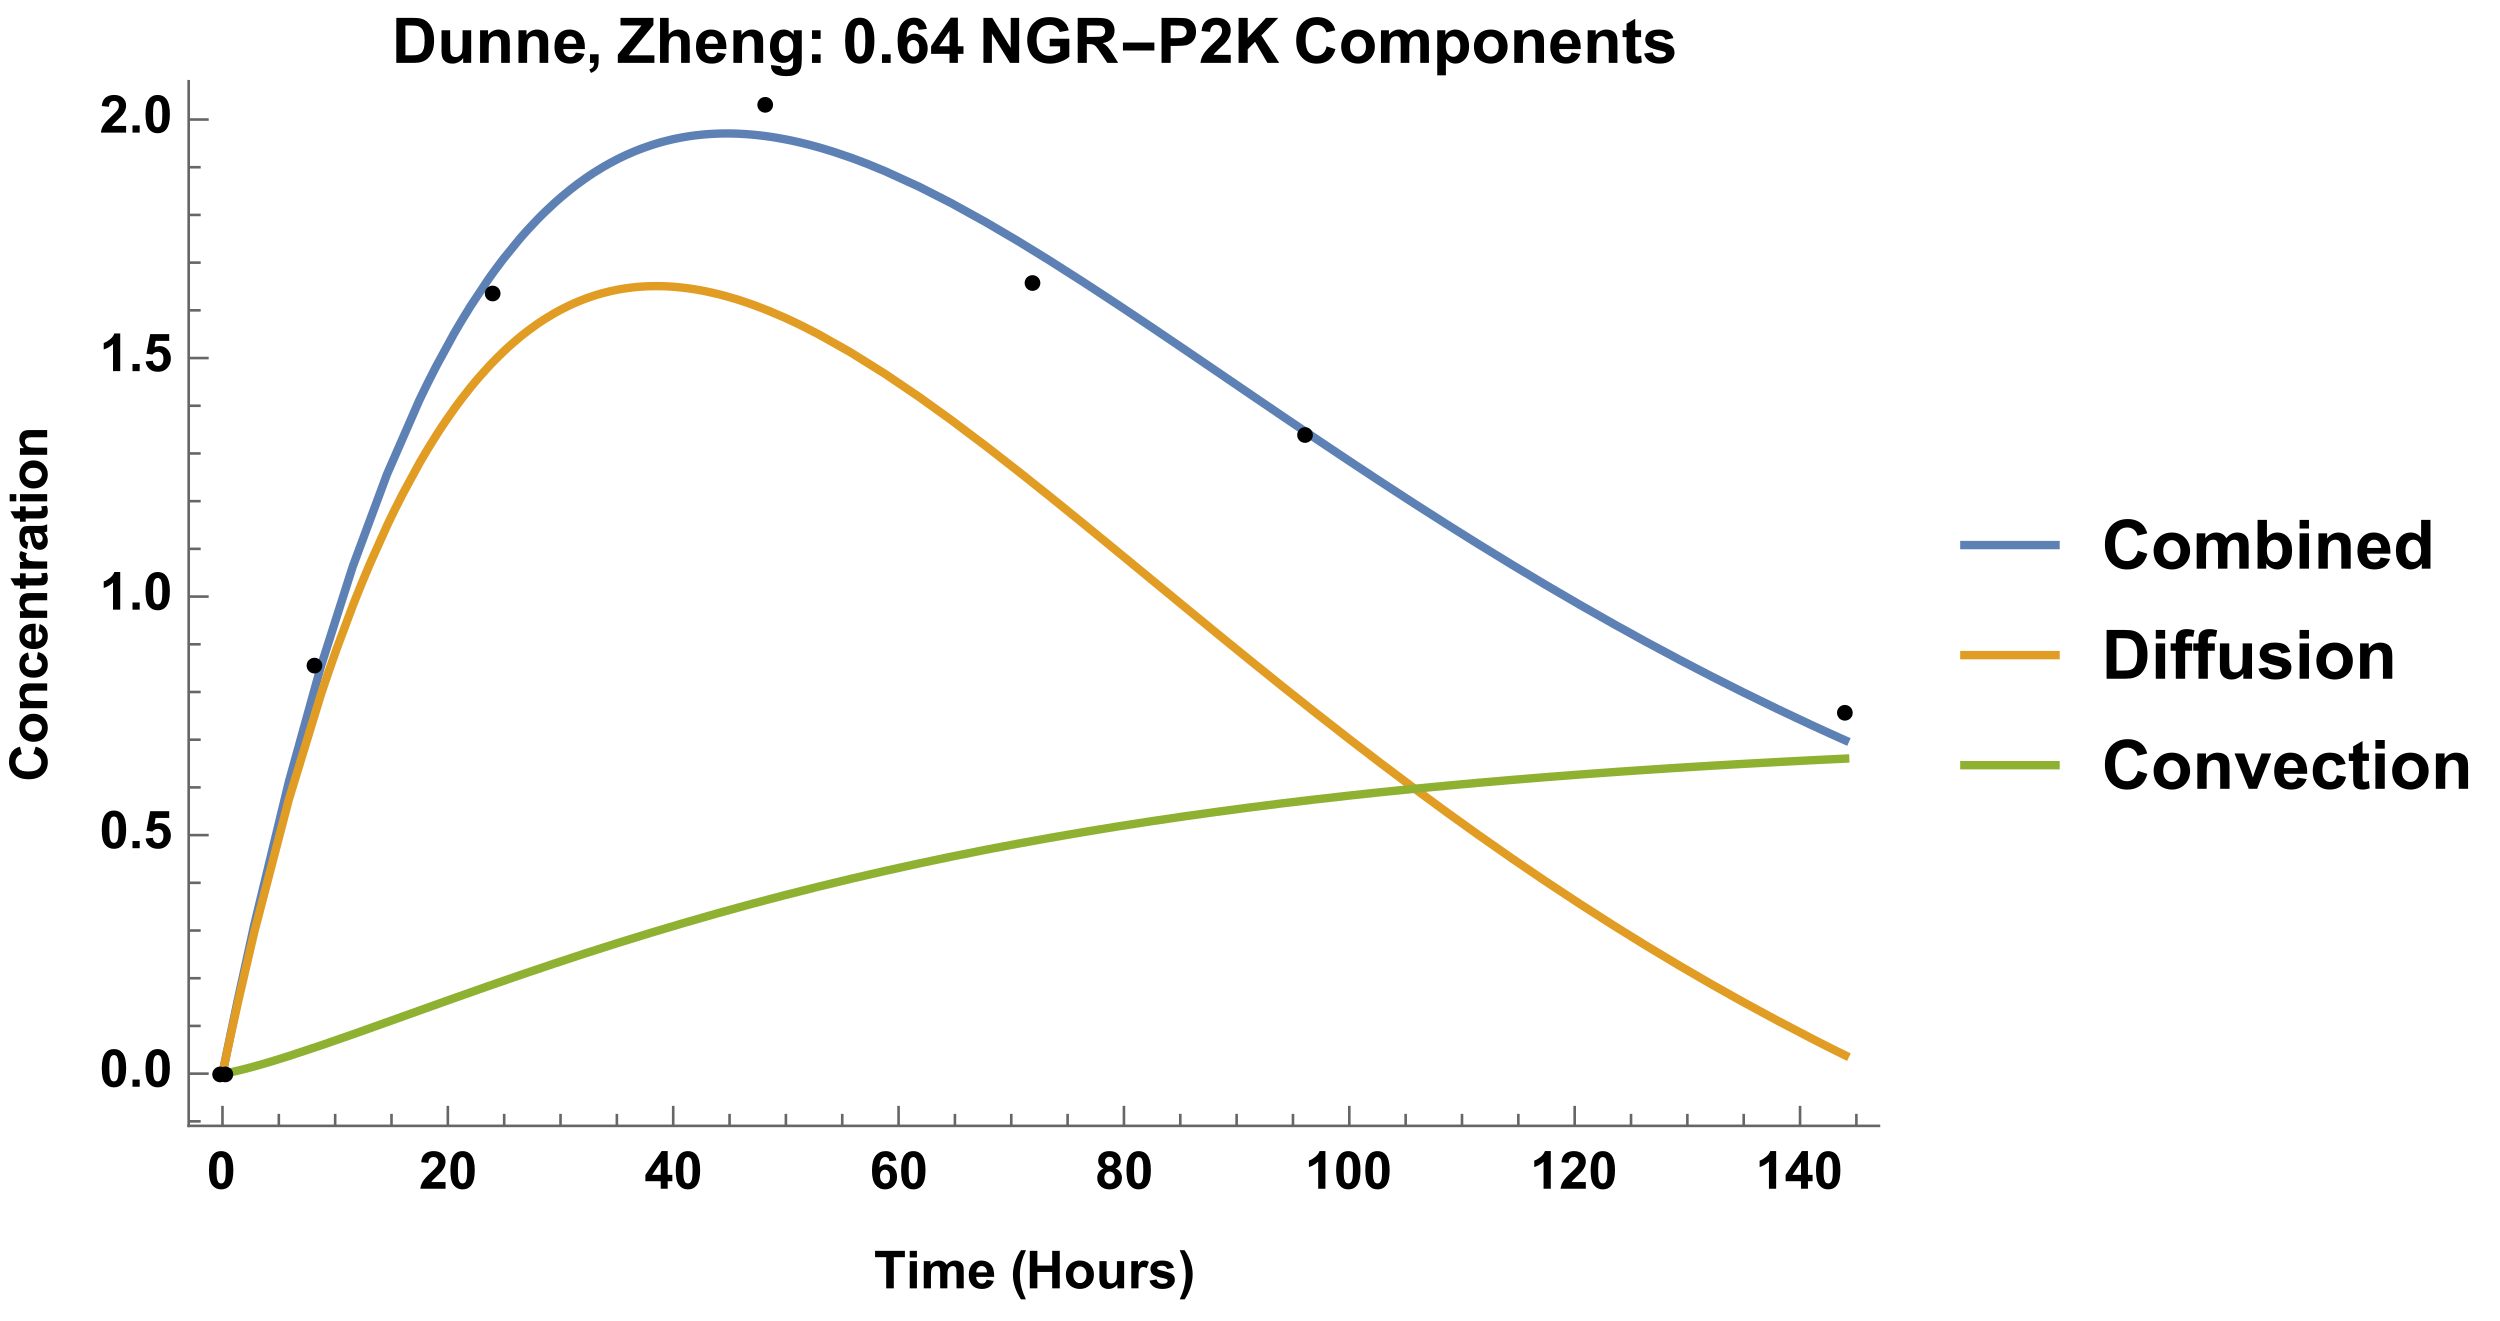 <?xml version="1.0" encoding="UTF-8"?>
<svg xmlns="http://www.w3.org/2000/svg" xmlns:xlink="http://www.w3.org/1999/xlink" width="477pt" height="252pt" viewBox="0 0 477 252" version="1.1">
<defs>
<g>
<symbol overflow="visible" id="glyph0-0">
<path style="stroke:none;" d=""/>
</symbol>
<symbol overflow="visible" id="glyph0-1">
<path style="stroke:none;" d="M 2.742 -7.188 C 3.438 -7.188 3.98 -6.941 4.371 -6.445 C 4.836 -5.859 5.07 -4.887 5.07 -3.531 C 5.07 -2.176 4.836 -1.203 4.367 -0.609 C 3.977 -0.121 3.438 0.121 2.742 0.121 C 2.047 0.121 1.484 -0.145 1.059 -0.68 C 0.633 -1.215 0.422 -2.172 0.422 -3.547 C 0.422 -4.895 0.656 -5.863 1.125 -6.453 C 1.512 -6.941 2.051 -7.188 2.742 -7.188 Z M 2.742 -6.051 C 2.578 -6.051 2.43 -5.996 2.301 -5.891 C 2.172 -5.785 2.07 -5.594 1.996 -5.32 C 1.902 -4.969 1.855 -4.371 1.855 -3.531 C 1.855 -2.691 1.898 -2.113 1.984 -1.801 C 2.066 -1.484 2.172 -1.277 2.301 -1.172 C 2.43 -1.066 2.578 -1.016 2.742 -1.016 C 2.91 -1.016 3.059 -1.07 3.188 -1.176 C 3.32 -1.281 3.418 -1.469 3.492 -1.742 C 3.586 -2.094 3.633 -2.691 3.633 -3.531 C 3.633 -4.371 3.59 -4.945 3.508 -5.262 C 3.422 -5.574 3.316 -5.785 3.188 -5.891 C 3.059 -5.996 2.91 -6.051 2.742 -6.051 Z M 2.742 -6.051 "/>
</symbol>
<symbol overflow="visible" id="glyph0-2">
<path style="stroke:none;" d="M 5.059 -1.273 L 5.059 0 L 0.25 0 C 0.301 -0.48 0.457 -0.938 0.719 -1.371 C 0.977 -1.801 1.492 -2.375 2.262 -3.086 C 2.879 -3.664 3.258 -4.055 3.398 -4.258 C 3.586 -4.539 3.68 -4.82 3.68 -5.098 C 3.68 -5.402 3.598 -5.641 3.434 -5.805 C 3.27 -5.969 3.043 -6.051 2.754 -6.051 C 2.469 -6.051 2.238 -5.965 2.07 -5.789 C 1.902 -5.617 1.805 -5.332 1.777 -4.93 L 0.41 -5.07 C 0.492 -5.824 0.746 -6.367 1.176 -6.695 C 1.605 -7.023 2.145 -7.188 2.789 -7.188 C 3.496 -7.188 4.051 -6.996 4.453 -6.617 C 4.855 -6.234 5.059 -5.762 5.059 -5.195 C 5.059 -4.875 5 -4.566 4.887 -4.273 C 4.77 -3.984 4.586 -3.68 4.336 -3.359 C 4.172 -3.148 3.871 -2.844 3.438 -2.445 C 3.004 -2.047 2.73 -1.785 2.613 -1.656 C 2.5 -1.523 2.406 -1.398 2.336 -1.273 Z M 5.059 -1.273 "/>
</symbol>
<symbol overflow="visible" id="glyph0-3">
<path style="stroke:none;" d="M 3.117 0 L 3.117 -1.441 L 0.188 -1.441 L 0.188 -2.641 L 3.289 -7.188 L 4.445 -7.188 L 4.445 -2.648 L 5.332 -2.648 L 5.332 -1.441 L 4.445 -1.441 L 4.445 0 Z M 3.117 -2.648 L 3.117 -5.094 L 1.469 -2.648 Z M 3.117 -2.648 "/>
</symbol>
<symbol overflow="visible" id="glyph0-4">
<path style="stroke:none;" d="M 5.074 -5.406 L 3.746 -5.258 C 3.711 -5.531 3.629 -5.734 3.492 -5.863 C 3.355 -5.992 3.176 -6.059 2.961 -6.059 C 2.672 -6.059 2.426 -5.93 2.223 -5.668 C 2.023 -5.406 1.898 -4.867 1.844 -4.043 C 2.188 -4.445 2.613 -4.648 3.121 -4.648 C 3.695 -4.648 4.184 -4.43 4.594 -3.992 C 5 -3.559 5.203 -2.996 5.203 -2.305 C 5.203 -1.57 4.992 -0.984 4.562 -0.543 C 4.133 -0.102 3.578 0.121 2.906 0.121 C 2.184 0.121 1.59 -0.16 1.125 -0.719 C 0.656 -1.281 0.426 -2.203 0.426 -3.48 C 0.426 -4.793 0.668 -5.738 1.152 -6.32 C 1.637 -6.898 2.266 -7.188 3.043 -7.188 C 3.586 -7.188 4.035 -7.035 4.391 -6.73 C 4.75 -6.426 4.977 -5.984 5.074 -5.406 Z M 1.961 -2.414 C 1.961 -1.969 2.066 -1.621 2.27 -1.379 C 2.477 -1.137 2.711 -1.016 2.973 -1.016 C 3.227 -1.016 3.438 -1.113 3.609 -1.312 C 3.777 -1.512 3.863 -1.836 3.863 -2.289 C 3.863 -2.754 3.77 -3.098 3.59 -3.312 C 3.406 -3.531 3.18 -3.637 2.906 -3.637 C 2.641 -3.637 2.418 -3.535 2.234 -3.328 C 2.055 -3.121 1.961 -2.816 1.961 -2.414 Z M 1.961 -2.414 "/>
</symbol>
<symbol overflow="visible" id="glyph0-5">
<path style="stroke:none;" d="M 1.602 -3.863 C 1.246 -4.012 0.988 -4.219 0.828 -4.48 C 0.668 -4.742 0.586 -5.031 0.586 -5.344 C 0.586 -5.875 0.773 -6.316 1.145 -6.664 C 1.516 -7.012 2.047 -7.188 2.734 -7.188 C 3.414 -7.188 3.941 -7.012 4.32 -6.664 C 4.695 -6.316 4.883 -5.875 4.883 -5.344 C 4.883 -5.012 4.797 -4.715 4.625 -4.457 C 4.453 -4.195 4.211 -4 3.898 -3.863 C 4.293 -3.703 4.594 -3.469 4.801 -3.164 C 5.008 -2.859 5.113 -2.504 5.113 -2.105 C 5.113 -1.445 4.902 -0.906 4.48 -0.492 C 4.059 -0.078 3.496 0.125 2.797 0.125 C 2.148 0.125 1.605 -0.043 1.172 -0.387 C 0.66 -0.789 0.406 -1.344 0.406 -2.047 C 0.406 -2.434 0.5 -2.789 0.695 -3.113 C 0.887 -3.438 1.188 -3.688 1.602 -3.863 Z M 1.883 -5.242 C 1.883 -4.969 1.961 -4.758 2.117 -4.605 C 2.273 -4.453 2.477 -4.375 2.734 -4.375 C 2.996 -4.375 3.203 -4.453 3.359 -4.605 C 3.516 -4.762 3.594 -4.977 3.594 -5.25 C 3.594 -5.508 3.516 -5.711 3.363 -5.867 C 3.207 -6.023 3.004 -6.098 2.75 -6.098 C 2.484 -6.098 2.273 -6.02 2.117 -5.863 C 1.961 -5.707 1.883 -5.5 1.883 -5.242 Z M 1.758 -2.18 C 1.758 -1.801 1.855 -1.504 2.047 -1.293 C 2.242 -1.082 2.484 -0.977 2.773 -0.977 C 3.055 -0.977 3.289 -1.078 3.477 -1.281 C 3.664 -1.484 3.754 -1.777 3.754 -2.164 C 3.754 -2.5 3.66 -2.77 3.473 -2.973 C 3.281 -3.176 3.043 -3.277 2.754 -3.277 C 2.418 -3.277 2.168 -3.16 2.004 -2.93 C 1.84 -2.699 1.758 -2.449 1.758 -2.18 Z M 1.758 -2.18 "/>
</symbol>
<symbol overflow="visible" id="glyph0-6">
<path style="stroke:none;" d="M 3.938 0 L 2.562 0 L 2.562 -5.172 C 2.062 -4.703 1.473 -4.355 0.789 -4.133 L 0.789 -5.375 C 1.148 -5.492 1.539 -5.715 1.957 -6.043 C 2.379 -6.371 2.664 -6.75 2.82 -7.188 L 3.938 -7.188 Z M 3.938 0 "/>
</symbol>
<symbol overflow="visible" id="glyph0-7">
<path style="stroke:none;" d="M 0.719 0 L 0.719 -1.371 L 2.09 -1.371 L 2.09 0 Z M 0.719 0 "/>
</symbol>
<symbol overflow="visible" id="glyph0-8">
<path style="stroke:none;" d="M 0.445 -1.84 L 1.812 -1.984 C 1.852 -1.672 1.965 -1.43 2.156 -1.246 C 2.352 -1.066 2.57 -0.977 2.82 -0.977 C 3.109 -0.977 3.352 -1.094 3.551 -1.324 C 3.75 -1.559 3.848 -1.91 3.848 -2.379 C 3.848 -2.816 3.75 -3.148 3.551 -3.367 C 3.355 -3.586 3.098 -3.695 2.781 -3.695 C 2.391 -3.695 2.035 -3.523 1.723 -3.172 L 0.609 -3.336 L 1.312 -7.062 L 4.941 -7.062 L 4.941 -5.777 L 2.352 -5.777 L 2.141 -4.562 C 2.445 -4.715 2.758 -4.789 3.078 -4.789 C 3.688 -4.789 4.199 -4.57 4.625 -4.125 C 5.047 -3.684 5.258 -3.109 5.258 -2.402 C 5.258 -1.812 5.086 -1.289 4.746 -0.824 C 4.281 -0.195 3.633 0.121 2.809 0.121 C 2.148 0.121 1.609 -0.055 1.191 -0.41 C 0.773 -0.766 0.527 -1.242 0.445 -1.84 Z M 0.445 -1.84 "/>
</symbol>
<symbol overflow="visible" id="glyph0-9">
<path style="stroke:none;" d="M 2.34 0 L 2.34 -5.945 L 0.215 -5.945 L 0.215 -7.156 L 5.902 -7.156 L 5.902 -5.945 L 3.785 -5.945 L 3.785 0 Z M 2.34 0 "/>
</symbol>
<symbol overflow="visible" id="glyph0-10">
<path style="stroke:none;" d="M 0.719 -5.891 L 0.719 -7.156 L 2.09 -7.156 L 2.09 -5.891 Z M 0.719 0 L 0.719 -5.188 L 2.09 -5.188 L 2.09 0 Z M 0.719 0 "/>
</symbol>
<symbol overflow="visible" id="glyph0-11">
<path style="stroke:none;" d="M 0.617 -5.188 L 1.879 -5.188 L 1.879 -4.477 C 2.332 -5.027 2.871 -5.305 3.496 -5.305 C 3.828 -5.305 4.117 -5.234 4.359 -5.098 C 4.605 -4.961 4.805 -4.754 4.961 -4.477 C 5.188 -4.754 5.434 -4.961 5.699 -5.098 C 5.961 -5.234 6.242 -5.305 6.543 -5.305 C 6.922 -5.305 7.246 -5.227 7.508 -5.07 C 7.773 -4.914 7.969 -4.688 8.102 -4.391 C 8.195 -4.168 8.242 -3.809 8.242 -3.316 L 8.242 0 L 6.871 0 L 6.871 -2.965 C 6.871 -3.477 6.824 -3.809 6.727 -3.961 C 6.602 -4.156 6.406 -4.254 6.141 -4.254 C 5.949 -4.254 5.77 -4.195 5.602 -4.078 C 5.43 -3.961 5.309 -3.789 5.234 -3.562 C 5.16 -3.336 5.121 -2.977 5.121 -2.492 L 5.121 0 L 3.75 0 L 3.75 -2.844 C 3.75 -3.348 3.727 -3.672 3.676 -3.82 C 3.629 -3.965 3.551 -4.074 3.449 -4.145 C 3.348 -4.219 3.207 -4.254 3.031 -4.254 C 2.82 -4.254 2.629 -4.195 2.461 -4.082 C 2.293 -3.969 2.172 -3.805 2.098 -3.59 C 2.023 -3.375 1.988 -3.016 1.988 -2.52 L 1.988 0 L 0.617 0 Z M 0.617 -5.188 "/>
</symbol>
<symbol overflow="visible" id="glyph0-12">
<path style="stroke:none;" d="M 3.719 -1.648 L 5.086 -1.422 C 4.91 -0.922 4.633 -0.539 4.254 -0.277 C 3.875 -0.016 3.402 0.117 2.832 0.117 C 1.93 0.117 1.262 -0.176 0.828 -0.766 C 0.488 -1.238 0.316 -1.836 0.316 -2.555 C 0.316 -3.414 0.543 -4.086 0.992 -4.574 C 1.441 -5.059 2.008 -5.305 2.695 -5.305 C 3.469 -5.305 4.074 -5.047 4.523 -4.539 C 4.969 -4.031 5.18 -3.25 5.16 -2.195 L 1.723 -2.195 C 1.734 -1.789 1.844 -1.473 2.055 -1.246 C 2.266 -1.02 2.531 -0.906 2.848 -0.906 C 3.062 -0.906 3.242 -0.969 3.391 -1.086 C 3.535 -1.203 3.645 -1.391 3.719 -1.648 Z M 3.797 -3.039 C 3.789 -3.434 3.688 -3.734 3.492 -3.941 C 3.297 -4.148 3.059 -4.254 2.777 -4.254 C 2.477 -4.254 2.23 -4.145 2.035 -3.926 C 1.84 -3.707 1.746 -3.41 1.75 -3.039 Z M 3.797 -3.039 "/>
</symbol>
<symbol overflow="visible" id="glyph0-13">
<path style="stroke:none;" d="M 0.734 0 L 0.734 -7.156 L 2.18 -7.156 L 2.18 -4.34 L 5.008 -4.34 L 5.008 -7.156 L 6.453 -7.156 L 6.453 0 L 5.008 0 L 5.008 -3.129 L 2.18 -3.129 L 2.18 0 Z M 0.734 0 "/>
</symbol>
<symbol overflow="visible" id="glyph0-14">
<path style="stroke:none;" d="M 0.398 -2.664 C 0.398 -3.121 0.512 -3.562 0.738 -3.988 C 0.961 -4.414 1.281 -4.742 1.691 -4.965 C 2.102 -5.191 2.562 -5.305 3.07 -5.305 C 3.855 -5.305 4.5 -5.047 5 -4.539 C 5.5 -4.031 5.75 -3.387 5.75 -2.609 C 5.75 -1.824 5.5 -1.172 4.992 -0.656 C 4.484 -0.141 3.848 0.117 3.082 0.117 C 2.605 0.117 2.152 0.008 1.723 -0.203 C 1.289 -0.418 0.961 -0.734 0.738 -1.148 C 0.512 -1.562 0.398 -2.07 0.398 -2.664 Z M 1.805 -2.594 C 1.805 -2.078 1.93 -1.684 2.172 -1.41 C 2.418 -1.137 2.719 -1 3.078 -1 C 3.434 -1 3.734 -1.137 3.977 -1.41 C 4.219 -1.684 4.34 -2.082 4.34 -2.602 C 4.34 -3.109 4.219 -3.5 3.977 -3.773 C 3.734 -4.047 3.434 -4.184 3.078 -4.184 C 2.719 -4.184 2.418 -4.047 2.172 -3.773 C 1.93 -3.5 1.805 -3.105 1.805 -2.594 Z M 1.805 -2.594 "/>
</symbol>
<symbol overflow="visible" id="glyph0-15">
<path style="stroke:none;" d="M 4.133 0 L 4.133 -0.777 C 3.941 -0.5 3.695 -0.281 3.387 -0.121 C 3.078 0.039 2.754 0.117 2.414 0.117 C 2.062 0.117 1.75 0.039 1.477 -0.113 C 1.199 -0.266 0.996 -0.48 0.875 -0.758 C 0.75 -1.035 0.688 -1.414 0.688 -1.906 L 0.688 -5.188 L 2.062 -5.188 L 2.062 -2.805 C 2.062 -2.074 2.086 -1.625 2.137 -1.461 C 2.188 -1.297 2.277 -1.168 2.414 -1.07 C 2.547 -0.977 2.715 -0.93 2.922 -0.93 C 3.156 -0.93 3.363 -0.992 3.551 -1.121 C 3.734 -1.25 3.863 -1.41 3.93 -1.598 C 4 -1.789 4.031 -2.258 4.031 -3 L 4.031 -5.188 L 5.406 -5.188 L 5.406 0 Z M 4.133 0 "/>
</symbol>
<symbol overflow="visible" id="glyph0-16">
<path style="stroke:none;" d="M 2.031 0 L 0.66 0 L 0.66 -5.188 L 1.934 -5.188 L 1.934 -4.449 C 2.152 -4.797 2.348 -5.027 2.523 -5.137 C 2.695 -5.246 2.895 -5.305 3.117 -5.305 C 3.43 -5.305 3.73 -5.215 4.02 -5.043 L 3.594 -3.848 C 3.363 -3.996 3.148 -4.07 2.949 -4.07 C 2.758 -4.07 2.594 -4.02 2.461 -3.914 C 2.328 -3.809 2.223 -3.617 2.145 -3.34 C 2.07 -3.062 2.031 -2.484 2.031 -1.602 Z M 2.031 0 "/>
</symbol>
<symbol overflow="visible" id="glyph0-17">
<path style="stroke:none;" d="M 0.234 -1.48 L 1.609 -1.688 C 1.668 -1.422 1.789 -1.219 1.969 -1.082 C 2.148 -0.945 2.398 -0.875 2.719 -0.875 C 3.074 -0.875 3.34 -0.938 3.52 -1.07 C 3.641 -1.16 3.703 -1.281 3.703 -1.438 C 3.703 -1.539 3.668 -1.625 3.602 -1.695 C 3.535 -1.758 3.383 -1.82 3.145 -1.875 C 2.039 -2.117 1.336 -2.344 1.039 -2.543 C 0.629 -2.824 0.426 -3.211 0.426 -3.711 C 0.426 -4.16 0.602 -4.539 0.957 -4.844 C 1.312 -5.148 1.863 -5.305 2.609 -5.305 C 3.316 -5.305 3.844 -5.188 4.188 -4.957 C 4.535 -4.727 4.773 -4.383 4.902 -3.93 L 3.609 -3.691 C 3.555 -3.895 3.449 -4.047 3.293 -4.156 C 3.141 -4.262 2.918 -4.316 2.633 -4.316 C 2.27 -4.316 2.012 -4.266 1.855 -4.164 C 1.75 -4.094 1.699 -4 1.699 -3.887 C 1.699 -3.789 1.746 -3.707 1.836 -3.637 C 1.961 -3.547 2.387 -3.418 3.117 -3.25 C 3.848 -3.086 4.359 -2.883 4.648 -2.641 C 4.934 -2.398 5.078 -2.059 5.078 -1.621 C 5.078 -1.145 4.879 -0.738 4.484 -0.395 C 4.086 -0.055 3.496 0.117 2.719 0.117 C 2.012 0.117 1.453 -0.027 1.043 -0.312 C 0.633 -0.598 0.359 -0.988 0.234 -1.48 Z M 0.234 -1.48 "/>
</symbol>
<symbol overflow="visible" id="glyph1-0">
<path style="stroke:none;" d=""/>
</symbol>
<symbol overflow="visible" id="glyph1-1">
<path style="stroke:none;" d="M 3.008 -7.281 C 2.828 -6.891 2.668 -6.504 2.523 -6.129 C 2.383 -5.75 2.258 -5.371 2.156 -4.984 C 2.055 -4.602 1.98 -4.211 1.922 -3.812 C 1.867 -3.414 1.84 -2.996 1.84 -2.559 C 1.84 -2.141 1.867 -1.734 1.922 -1.336 C 1.977 -0.941 2.051 -0.551 2.152 -0.164 C 2.254 0.219 2.375 0.598 2.516 0.973 C 2.656 1.352 2.812 1.727 2.988 2.102 L 2.051 2.102 C 1.82 1.754 1.609 1.395 1.422 1.02 C 1.234 0.645 1.07 0.262 0.938 -0.133 C 0.805 -0.531 0.699 -0.934 0.629 -1.344 C 0.555 -1.754 0.516 -2.168 0.516 -2.586 C 0.516 -3.008 0.555 -3.426 0.625 -3.836 C 0.695 -4.25 0.801 -4.656 0.934 -5.051 C 1.07 -5.445 1.234 -5.832 1.422 -6.207 C 1.613 -6.582 1.828 -6.938 2.07 -7.281 Z M 3.008 -7.281 "/>
</symbol>
<symbol overflow="visible" id="glyph1-2">
<path style="stroke:none;" d="M 2.809 -2.672 C 2.809 -2.246 2.773 -1.824 2.699 -1.406 C 2.629 -0.988 2.527 -0.578 2.391 -0.176 C 2.258 0.227 2.098 0.621 1.91 1 C 1.723 1.383 1.516 1.75 1.281 2.102 L 0.344 2.102 C 0.516 1.734 0.672 1.363 0.812 0.984 C 0.953 0.605 1.074 0.219 1.176 -0.168 C 1.273 -0.559 1.352 -0.953 1.406 -1.352 C 1.461 -1.75 1.488 -2.152 1.488 -2.559 C 1.488 -2.996 1.461 -3.414 1.41 -3.812 C 1.355 -4.211 1.277 -4.602 1.18 -4.984 C 1.078 -5.367 0.957 -5.746 0.816 -6.125 C 0.672 -6.5 0.512 -6.887 0.332 -7.281 L 1.258 -7.281 C 1.496 -6.945 1.711 -6.594 1.902 -6.227 C 2.094 -5.859 2.254 -5.484 2.387 -5.094 C 2.52 -4.703 2.625 -4.305 2.699 -3.898 C 2.773 -3.492 2.809 -3.086 2.809 -2.672 Z M 2.809 -2.672 "/>
</symbol>
<symbol overflow="visible" id="glyph2-0">
<path style="stroke:none;" d=""/>
</symbol>
<symbol overflow="visible" id="glyph2-1">
<path style="stroke:none;" d="M -2.633 -5.309 L -2.188 -6.711 C -1.406 -6.496 -0.824 -6.137 -0.445 -5.637 C -0.066 -5.137 0.121 -4.504 0.121 -3.734 C 0.121 -2.785 -0.203 -2.004 -0.852 -1.391 C -1.5 -0.781 -2.391 -0.473 -3.516 -0.473 C -4.707 -0.473 -5.633 -0.781 -6.293 -1.398 C -6.953 -2.012 -7.281 -2.82 -7.281 -3.824 C -7.281 -4.699 -7.023 -5.41 -6.504 -5.957 C -6.199 -6.281 -5.758 -6.527 -5.188 -6.688 L -4.844 -5.258 C -5.215 -5.172 -5.508 -4.996 -5.723 -4.73 C -5.938 -4.461 -6.047 -4.133 -6.047 -3.75 C -6.047 -3.219 -5.855 -2.789 -5.473 -2.457 C -5.094 -2.129 -4.477 -1.961 -3.625 -1.961 C -2.719 -1.961 -2.074 -2.125 -1.688 -2.453 C -1.305 -2.777 -1.113 -3.199 -1.113 -3.719 C -1.113 -4.105 -1.234 -4.434 -1.48 -4.711 C -1.723 -4.988 -2.109 -5.188 -2.633 -5.309 Z M -2.633 -5.309 "/>
</symbol>
<symbol overflow="visible" id="glyph2-2">
<path style="stroke:none;" d="M -2.664 -0.398 C -3.121 -0.398 -3.562 -0.512 -3.988 -0.738 C -4.414 -0.961 -4.742 -1.281 -4.965 -1.691 C -5.191 -2.102 -5.305 -2.562 -5.305 -3.07 C -5.305 -3.855 -5.047 -4.5 -4.539 -5 C -4.031 -5.5 -3.387 -5.75 -2.609 -5.75 C -1.824 -5.75 -1.172 -5.5 -0.656 -4.992 C -0.141 -4.484 0.117 -3.848 0.117 -3.082 C 0.117 -2.605 0.008 -2.152 -0.203 -1.723 C -0.418 -1.289 -0.734 -0.961 -1.148 -0.738 C -1.562 -0.512 -2.07 -0.398 -2.664 -0.398 Z M -2.594 -1.805 C -2.078 -1.805 -1.684 -1.93 -1.41 -2.172 C -1.137 -2.418 -1 -2.719 -1 -3.078 C -1 -3.434 -1.137 -3.734 -1.41 -3.977 C -1.684 -4.219 -2.082 -4.34 -2.602 -4.34 C -3.109 -4.34 -3.5 -4.219 -3.773 -3.977 C -4.047 -3.734 -4.184 -3.434 -4.184 -3.078 C -4.184 -2.719 -4.047 -2.418 -3.773 -2.172 C -3.5 -1.93 -3.105 -1.805 -2.594 -1.805 Z M -2.594 -1.805 "/>
</symbol>
<symbol overflow="visible" id="glyph2-3">
<path style="stroke:none;" d="M 0 -5.434 L 0 -4.062 L -2.648 -4.062 C -3.207 -4.062 -3.57 -4.031 -3.734 -3.977 C -3.898 -3.918 -4.023 -3.82 -4.117 -3.688 C -4.207 -3.555 -4.254 -3.398 -4.254 -3.211 C -4.254 -2.977 -4.188 -2.762 -4.059 -2.574 C -3.93 -2.383 -3.754 -2.254 -3.539 -2.184 C -3.324 -2.113 -2.93 -2.078 -2.348 -2.078 L 0 -2.078 L 0 -0.707 L -5.188 -0.707 L -5.188 -1.984 L -4.422 -1.984 C -5.008 -2.438 -5.305 -3.004 -5.305 -3.691 C -5.305 -3.992 -5.25 -4.27 -5.141 -4.523 C -5.031 -4.773 -4.891 -4.961 -4.723 -5.09 C -4.555 -5.219 -4.359 -5.309 -4.145 -5.359 C -3.93 -5.41 -3.625 -5.434 -3.223 -5.434 Z M 0 -5.434 "/>
</symbol>
<symbol overflow="visible" id="glyph2-4">
<path style="stroke:none;" d="M -3.652 -5.238 L -3.406 -3.887 C -3.68 -3.84 -3.883 -3.738 -4.02 -3.578 C -4.156 -3.414 -4.223 -3.207 -4.223 -2.949 C -4.223 -2.609 -4.105 -2.336 -3.871 -2.133 C -3.633 -1.93 -3.238 -1.828 -2.688 -1.828 C -2.07 -1.828 -1.637 -1.93 -1.383 -2.137 C -1.129 -2.344 -1 -2.621 -1 -2.969 C -1 -3.23 -1.074 -3.441 -1.223 -3.609 C -1.371 -3.773 -1.625 -3.891 -1.988 -3.961 L -1.758 -5.309 C -1.141 -5.168 -0.672 -4.898 -0.355 -4.5 C -0.039 -4.105 0.117 -3.574 0.117 -2.906 C 0.117 -2.148 -0.121 -1.543 -0.602 -1.09 C -1.078 -0.641 -1.742 -0.414 -2.586 -0.414 C -3.445 -0.414 -4.109 -0.641 -4.586 -1.094 C -5.062 -1.547 -5.305 -2.156 -5.305 -2.93 C -5.305 -3.562 -5.168 -4.062 -4.895 -4.438 C -4.625 -4.809 -4.211 -5.078 -3.652 -5.238 Z M -3.652 -5.238 "/>
</symbol>
<symbol overflow="visible" id="glyph2-5">
<path style="stroke:none;" d="M -1.648 -3.719 L -1.422 -5.086 C -0.922 -4.91 -0.539 -4.633 -0.277 -4.254 C -0.016 -3.875 0.117 -3.402 0.117 -2.832 C 0.117 -1.93 -0.176 -1.262 -0.766 -0.828 C -1.238 -0.488 -1.836 -0.316 -2.555 -0.316 C -3.414 -0.316 -4.086 -0.543 -4.574 -0.992 C -5.059 -1.441 -5.305 -2.008 -5.305 -2.695 C -5.305 -3.469 -5.047 -4.074 -4.539 -4.523 C -4.031 -4.969 -3.25 -5.18 -2.195 -5.16 L -2.195 -1.723 C -1.789 -1.734 -1.473 -1.844 -1.246 -2.055 C -1.02 -2.266 -0.906 -2.531 -0.906 -2.848 C -0.906 -3.062 -0.969 -3.242 -1.086 -3.391 C -1.203 -3.535 -1.391 -3.645 -1.648 -3.719 Z M -3.039 -3.797 C -3.434 -3.789 -3.734 -3.688 -3.941 -3.492 C -4.148 -3.297 -4.254 -3.059 -4.254 -2.777 C -4.254 -2.477 -4.145 -2.23 -3.926 -2.035 C -3.707 -1.84 -3.41 -1.746 -3.039 -1.75 Z M -3.039 -3.797 "/>
</symbol>
<symbol overflow="visible" id="glyph2-6">
<path style="stroke:none;" d="M -5.188 -3.094 L -4.094 -3.094 L -4.094 -2.156 L -2 -2.156 C -1.578 -2.156 -1.332 -2.168 -1.262 -2.184 C -1.191 -2.203 -1.133 -2.242 -1.09 -2.309 C -1.043 -2.371 -1.02 -2.449 -1.02 -2.539 C -1.02 -2.664 -1.062 -2.852 -1.152 -3.09 L -0.086 -3.207 C 0.051 -2.891 0.117 -2.527 0.117 -2.125 C 0.117 -1.875 0.074 -1.652 -0.008 -1.453 C -0.09 -1.258 -0.199 -1.109 -0.328 -1.02 C -0.461 -0.926 -0.641 -0.859 -0.863 -0.824 C -1.023 -0.797 -1.348 -0.781 -1.832 -0.781 L -4.094 -0.781 L -4.094 -0.152 L -5.188 -0.152 L -5.188 -0.781 L -6.215 -0.781 L -7.016 -2.156 L -5.188 -2.156 Z M -5.188 -3.094 "/>
</symbol>
<symbol overflow="visible" id="glyph2-7">
<path style="stroke:none;" d="M 0 -2.031 L 0 -0.66 L -5.188 -0.66 L -5.188 -1.934 L -4.449 -1.934 C -4.797 -2.152 -5.027 -2.348 -5.137 -2.523 C -5.246 -2.695 -5.305 -2.895 -5.305 -3.117 C -5.305 -3.43 -5.215 -3.73 -5.043 -4.02 L -3.848 -3.594 C -3.996 -3.363 -4.07 -3.148 -4.07 -2.949 C -4.07 -2.758 -4.02 -2.594 -3.914 -2.461 C -3.809 -2.328 -3.617 -2.223 -3.34 -2.145 C -3.062 -2.07 -2.484 -2.031 -1.602 -2.031 Z M 0 -2.031 "/>
</symbol>
<symbol overflow="visible" id="glyph2-8">
<path style="stroke:none;" d="M -3.602 -1.742 L -3.828 -0.5 C -4.328 -0.641 -4.699 -0.879 -4.941 -1.219 C -5.184 -1.562 -5.305 -2.07 -5.305 -2.742 C -5.305 -3.355 -5.23 -3.812 -5.086 -4.109 C -4.941 -4.41 -4.758 -4.621 -4.535 -4.742 C -4.312 -4.867 -3.902 -4.926 -3.305 -4.926 L -1.703 -4.914 C -1.25 -4.914 -0.914 -4.934 -0.695 -4.977 C -0.48 -5.023 -0.246 -5.105 0 -5.227 L 0 -3.867 C -0.09 -3.832 -0.227 -3.789 -0.406 -3.734 C -0.488 -3.711 -0.539 -3.695 -0.566 -3.688 C -0.34 -3.453 -0.168 -3.203 -0.055 -2.934 C 0.059 -2.668 0.117 -2.383 0.117 -2.078 C 0.117 -1.547 -0.027 -1.125 -0.316 -0.816 C -0.605 -0.508 -0.973 -0.355 -1.414 -0.355 C -1.707 -0.355 -1.969 -0.426 -2.199 -0.566 C -2.43 -0.707 -2.605 -0.902 -2.727 -1.156 C -2.848 -1.406 -2.957 -1.77 -3.047 -2.246 C -3.168 -2.887 -3.281 -3.332 -3.383 -3.578 L -3.52 -3.578 C -3.785 -3.578 -3.973 -3.516 -4.086 -3.383 C -4.195 -3.254 -4.254 -3.008 -4.254 -2.648 C -4.254 -2.402 -4.203 -2.211 -4.109 -2.074 C -4.012 -1.938 -3.844 -1.828 -3.602 -1.742 Z M -2.492 -3.578 C -2.434 -3.402 -2.363 -3.125 -2.281 -2.742 C -2.199 -2.363 -2.117 -2.113 -2.039 -1.996 C -1.914 -1.816 -1.754 -1.727 -1.559 -1.727 C -1.367 -1.727 -1.199 -1.801 -1.059 -1.945 C -0.918 -2.086 -0.852 -2.27 -0.852 -2.492 C -0.852 -2.738 -0.93 -2.973 -1.094 -3.199 C -1.219 -3.363 -1.367 -3.473 -1.547 -3.523 C -1.664 -3.562 -1.887 -3.578 -2.219 -3.578 Z M -2.492 -3.578 "/>
</symbol>
<symbol overflow="visible" id="glyph2-9">
<path style="stroke:none;" d="M -5.891 -0.719 L -7.156 -0.719 L -7.156 -2.09 L -5.891 -2.09 Z M 0 -0.719 L -5.188 -0.719 L -5.188 -2.09 L 0 -2.09 Z M 0 -0.719 "/>
</symbol>
<symbol overflow="visible" id="glyph3-0">
<path style="stroke:none;" d=""/>
</symbol>
<symbol overflow="visible" id="glyph3-1">
<path style="stroke:none;" d="M 0.867 -8.59 L 4.039 -8.59 C 4.754 -8.59 5.297 -8.535 5.672 -8.426 C 6.176 -8.277 6.609 -8.016 6.969 -7.633 C 7.328 -7.254 7.602 -6.793 7.789 -6.242 C 7.977 -5.695 8.07 -5.016 8.07 -4.211 C 8.07 -3.504 7.98 -2.898 7.805 -2.383 C 7.59 -1.758 7.281 -1.254 6.883 -0.867 C 6.582 -0.574 6.18 -0.344 5.664 -0.18 C 5.281 -0.059 4.773 0 4.133 0 L 0.867 0 Z M 2.602 -7.137 L 2.602 -1.445 L 3.898 -1.445 C 4.383 -1.445 4.73 -1.477 4.945 -1.531 C 5.227 -1.602 5.461 -1.719 5.645 -1.887 C 5.832 -2.055 5.984 -2.332 6.102 -2.715 C 6.219 -3.102 6.273 -3.625 6.273 -4.289 C 6.273 -4.953 6.219 -5.461 6.102 -5.82 C 5.984 -6.176 5.82 -6.453 5.609 -6.648 C 5.398 -6.848 5.129 -6.984 4.805 -7.055 C 4.562 -7.109 4.086 -7.137 3.383 -7.137 Z M 2.602 -7.137 "/>
</symbol>
<symbol overflow="visible" id="glyph3-2">
<path style="stroke:none;" d="M 4.957 0 L 4.957 -0.93 C 4.73 -0.598 4.434 -0.336 4.062 -0.148 C 3.695 0.043 3.305 0.141 2.895 0.141 C 2.477 0.141 2.102 0.047 1.77 -0.133 C 1.438 -0.316 1.195 -0.578 1.047 -0.906 C 0.898 -1.238 0.828 -1.699 0.828 -2.285 L 0.828 -6.223 L 2.473 -6.223 L 2.473 -3.363 C 2.473 -2.488 2.504 -1.953 2.562 -1.754 C 2.625 -1.559 2.734 -1.402 2.895 -1.285 C 3.055 -1.172 3.258 -1.113 3.504 -1.113 C 3.785 -1.113 4.039 -1.191 4.258 -1.344 C 4.48 -1.5 4.633 -1.691 4.719 -1.918 C 4.801 -2.148 4.84 -2.707 4.84 -3.598 L 4.84 -6.223 L 6.484 -6.223 L 6.484 0 Z M 4.957 0 "/>
</symbol>
<symbol overflow="visible" id="glyph3-3">
<path style="stroke:none;" d="M 6.523 0 L 4.875 0 L 4.875 -3.176 C 4.875 -3.848 4.84 -4.281 4.77 -4.48 C 4.699 -4.676 4.586 -4.828 4.426 -4.938 C 4.27 -5.047 4.078 -5.102 3.855 -5.102 C 3.57 -5.102 3.312 -5.023 3.086 -4.867 C 2.859 -4.711 2.707 -4.508 2.621 -4.25 C 2.539 -3.992 2.496 -3.516 2.496 -2.82 L 2.496 0 L 0.852 0 L 0.852 -6.223 L 2.379 -6.223 L 2.379 -5.309 C 2.922 -6.012 3.605 -6.363 4.43 -6.363 C 4.793 -6.363 5.125 -6.297 5.426 -6.168 C 5.727 -6.035 5.953 -5.867 6.109 -5.664 C 6.262 -5.461 6.371 -5.234 6.43 -4.977 C 6.492 -4.719 6.523 -4.348 6.523 -3.867 Z M 6.523 0 "/>
</symbol>
<symbol overflow="visible" id="glyph3-4">
<path style="stroke:none;" d="M 4.465 -1.98 L 6.105 -1.703 C 5.895 -1.102 5.562 -0.645 5.105 -0.332 C 4.652 -0.016 4.082 0.141 3.398 0.141 C 2.316 0.141 1.516 -0.211 0.996 -0.922 C 0.586 -1.488 0.383 -2.203 0.383 -3.062 C 0.383 -4.094 0.648 -4.902 1.188 -5.488 C 1.727 -6.07 2.41 -6.363 3.234 -6.363 C 4.16 -6.363 4.891 -6.059 5.426 -5.445 C 5.961 -4.836 6.219 -3.898 6.195 -2.637 L 2.07 -2.637 C 2.082 -2.148 2.211 -1.77 2.469 -1.496 C 2.723 -1.227 3.039 -1.09 3.414 -1.09 C 3.672 -1.09 3.891 -1.16 4.066 -1.301 C 4.242 -1.441 4.375 -1.668 4.465 -1.98 Z M 4.559 -3.645 C 4.547 -4.121 4.422 -4.484 4.188 -4.73 C 3.953 -4.98 3.672 -5.102 3.336 -5.102 C 2.977 -5.102 2.68 -4.973 2.445 -4.711 C 2.211 -4.449 2.094 -4.094 2.098 -3.645 Z M 4.559 -3.645 "/>
</symbol>
<symbol overflow="visible" id="glyph3-5">
<path style="stroke:none;" d="M 0.82 -1.648 L 2.469 -1.648 L 2.469 -0.469 C 2.469 0.008 2.426 0.383 2.344 0.66 C 2.262 0.934 2.105 1.18 1.879 1.398 C 1.648 1.617 1.359 1.789 1.008 1.914 L 0.688 1.234 C 1.02 1.125 1.254 0.977 1.395 0.785 C 1.535 0.594 1.609 0.332 1.617 0 L 0.82 0 Z M 0.82 -1.648 "/>
</symbol>
<symbol overflow="visible" id="glyph3-6">
<path style="stroke:none;" d="M 0.129 0 L 0.129 -1.562 L 4.641 -7.137 L 0.641 -7.137 L 0.641 -8.59 L 6.926 -8.59 L 6.926 -7.242 L 2.219 -1.445 L 7.109 -1.445 L 7.109 0 Z M 0.129 0 "/>
</symbol>
<symbol overflow="visible" id="glyph3-7">
<path style="stroke:none;" d="M 2.5 -8.59 L 2.5 -5.43 C 3.031 -6.051 3.668 -6.363 4.406 -6.363 C 4.785 -6.363 5.125 -6.293 5.43 -6.152 C 5.734 -6.012 5.965 -5.832 6.121 -5.613 C 6.273 -5.395 6.379 -5.152 6.438 -4.887 C 6.492 -4.621 6.523 -4.211 6.523 -3.648 L 6.523 0 L 4.875 0 L 4.875 -3.289 C 4.875 -3.941 4.844 -4.352 4.781 -4.531 C 4.719 -4.707 4.609 -4.844 4.449 -4.949 C 4.293 -5.051 4.094 -5.102 3.855 -5.102 C 3.582 -5.102 3.336 -5.039 3.125 -4.906 C 2.91 -4.773 2.75 -4.57 2.652 -4.305 C 2.551 -4.035 2.5 -3.641 2.5 -3.117 L 2.5 0 L 0.855 0 L 0.855 -8.59 Z M 2.5 -8.59 "/>
</symbol>
<symbol overflow="visible" id="glyph3-8">
<path style="stroke:none;" d="M 0.711 0.41 L 2.59 0.641 C 2.621 0.859 2.695 1.008 2.805 1.09 C 2.961 1.207 3.211 1.266 3.547 1.266 C 3.977 1.266 4.297 1.203 4.512 1.07 C 4.656 0.984 4.766 0.848 4.84 0.656 C 4.891 0.52 4.914 0.266 4.914 -0.102 L 4.914 -1.008 C 4.422 -0.336 3.805 0 3.055 0 C 2.219 0 1.555 -0.352 1.066 -1.062 C 0.684 -1.621 0.492 -2.312 0.492 -3.148 C 0.492 -4.191 0.742 -4.984 1.246 -5.539 C 1.746 -6.09 2.371 -6.363 3.117 -6.363 C 3.887 -6.363 4.523 -6.023 5.023 -5.352 L 5.023 -6.223 L 6.562 -6.223 L 6.562 -0.641 C 6.562 0.094 6.5 0.645 6.383 1.008 C 6.262 1.371 6.09 1.656 5.871 1.863 C 5.652 2.07 5.359 2.234 4.996 2.352 C 4.629 2.469 4.168 2.523 3.609 2.523 C 2.555 2.523 1.805 2.344 1.367 1.984 C 0.926 1.621 0.703 1.164 0.703 0.609 C 0.703 0.555 0.703 0.488 0.711 0.41 Z M 2.18 -3.242 C 2.18 -2.582 2.309 -2.098 2.562 -1.789 C 2.82 -1.484 3.133 -1.328 3.508 -1.328 C 3.91 -1.328 4.25 -1.488 4.531 -1.801 C 4.809 -2.117 4.945 -2.582 4.945 -3.199 C 4.945 -3.844 4.812 -4.32 4.547 -4.633 C 4.281 -4.945 3.945 -5.102 3.539 -5.102 C 3.145 -5.102 2.82 -4.949 2.562 -4.645 C 2.309 -4.336 2.18 -3.867 2.18 -3.242 Z M 2.18 -3.242 "/>
</symbol>
<symbol overflow="visible" id="glyph3-9">
<path style="stroke:none;" d="M 1.18 -4.578 L 1.18 -6.223 L 2.824 -6.223 L 2.824 -4.578 Z M 1.18 0 L 1.18 -1.648 L 2.824 -1.648 L 2.824 0 Z M 1.18 0 "/>
</symbol>
<symbol overflow="visible" id="glyph3-10">
<path style="stroke:none;" d="M 3.293 -8.625 C 4.125 -8.625 4.773 -8.328 5.242 -7.734 C 5.801 -7.031 6.082 -5.867 6.082 -4.234 C 6.082 -2.609 5.801 -1.445 5.238 -0.734 C 4.773 -0.148 4.125 0.148 3.293 0.148 C 2.457 0.148 1.781 -0.176 1.273 -0.816 C 0.762 -1.461 0.504 -2.605 0.504 -4.254 C 0.504 -5.871 0.785 -7.035 1.348 -7.746 C 1.812 -8.332 2.461 -8.625 3.293 -8.625 Z M 3.293 -7.258 C 3.094 -7.258 2.914 -7.195 2.758 -7.07 C 2.602 -6.941 2.484 -6.715 2.398 -6.387 C 2.285 -5.961 2.227 -5.242 2.227 -4.234 C 2.227 -3.227 2.277 -2.535 2.379 -2.16 C 2.48 -1.781 2.609 -1.531 2.762 -1.406 C 2.918 -1.281 3.094 -1.219 3.293 -1.219 C 3.492 -1.219 3.672 -1.281 3.828 -1.41 C 3.984 -1.535 4.102 -1.766 4.188 -2.094 C 4.301 -2.516 4.359 -3.227 4.359 -4.234 C 4.359 -5.242 4.309 -5.938 4.207 -6.312 C 4.105 -6.691 3.977 -6.941 3.824 -7.07 C 3.668 -7.195 3.492 -7.258 3.293 -7.258 Z M 3.293 -7.258 "/>
</symbol>
<symbol overflow="visible" id="glyph3-11">
<path style="stroke:none;" d="M 0.859 0 L 0.859 -1.648 L 2.508 -1.648 L 2.508 0 Z M 0.859 0 "/>
</symbol>
<symbol overflow="visible" id="glyph3-12">
<path style="stroke:none;" d="M 6.086 -6.484 L 4.492 -6.312 C 4.453 -6.641 4.352 -6.883 4.188 -7.039 C 4.023 -7.195 3.812 -7.273 3.551 -7.273 C 3.203 -7.273 2.91 -7.117 2.668 -6.805 C 2.43 -6.492 2.277 -5.84 2.215 -4.852 C 2.625 -5.336 3.133 -5.578 3.742 -5.578 C 4.43 -5.578 5.02 -5.316 5.512 -4.793 C 6 -4.27 6.246 -3.594 6.246 -2.766 C 6.246 -1.887 5.988 -1.18 5.473 -0.648 C 4.957 -0.117 4.297 0.148 3.484 0.148 C 2.617 0.148 1.906 -0.191 1.348 -0.863 C 0.789 -1.539 0.508 -2.641 0.508 -4.18 C 0.508 -5.754 0.801 -6.887 1.383 -7.582 C 1.965 -8.277 2.719 -8.625 3.648 -8.625 C 4.301 -8.625 4.844 -8.441 5.27 -8.078 C 5.699 -7.711 5.969 -7.18 6.086 -6.484 Z M 2.355 -2.895 C 2.355 -2.359 2.477 -1.945 2.727 -1.656 C 2.973 -1.363 3.25 -1.219 3.57 -1.219 C 3.875 -1.219 4.125 -1.336 4.328 -1.578 C 4.531 -1.816 4.633 -2.203 4.633 -2.75 C 4.633 -3.309 4.523 -3.715 4.305 -3.977 C 4.086 -4.234 3.812 -4.367 3.484 -4.367 C 3.168 -4.367 2.902 -4.242 2.684 -3.992 C 2.465 -3.746 2.355 -3.379 2.355 -2.895 Z M 2.355 -2.895 "/>
</symbol>
<symbol overflow="visible" id="glyph3-13">
<path style="stroke:none;" d="M 3.738 0 L 3.738 -1.727 L 0.223 -1.727 L 0.223 -3.172 L 3.949 -8.625 L 5.332 -8.625 L 5.332 -3.176 L 6.398 -3.176 L 6.398 -1.727 L 5.332 -1.727 L 5.332 0 Z M 3.738 -3.176 L 3.738 -6.109 L 1.766 -3.176 Z M 3.738 -3.176 "/>
</symbol>
<symbol overflow="visible" id="glyph3-14">
<path style="stroke:none;" d="M 0.891 0 L 0.891 -8.59 L 2.578 -8.59 L 6.094 -2.852 L 6.094 -8.59 L 7.703 -8.59 L 7.703 0 L 5.965 0 L 2.5 -5.602 L 2.5 0 Z M 0.891 0 "/>
</symbol>
<symbol overflow="visible" id="glyph3-15">
<path style="stroke:none;" d="M 4.867 -3.156 L 4.867 -4.605 L 8.609 -4.605 L 8.609 -1.184 C 8.246 -0.832 7.719 -0.523 7.027 -0.254 C 6.34 0.012 5.641 0.148 4.934 0.148 C 4.035 0.148 3.25 -0.043 2.586 -0.418 C 1.918 -0.797 1.414 -1.336 1.078 -2.035 C 0.742 -2.738 0.574 -3.5 0.574 -4.324 C 0.574 -5.219 0.762 -6.016 1.137 -6.711 C 1.512 -7.406 2.062 -7.938 2.781 -8.309 C 3.332 -8.594 4.02 -8.734 4.84 -8.734 C 5.906 -8.734 6.738 -8.512 7.34 -8.066 C 7.938 -7.617 8.324 -7 8.496 -6.211 L 6.773 -5.891 C 6.652 -6.312 6.426 -6.645 6.09 -6.887 C 5.758 -7.133 5.34 -7.254 4.84 -7.254 C 4.082 -7.254 3.48 -7.016 3.031 -6.531 C 2.586 -6.051 2.359 -5.34 2.359 -4.395 C 2.359 -3.375 2.586 -2.609 3.039 -2.102 C 3.492 -1.59 4.086 -1.336 4.82 -1.336 C 5.184 -1.336 5.551 -1.406 5.914 -1.551 C 6.281 -1.691 6.594 -1.867 6.855 -2.07 L 6.855 -3.156 Z M 4.867 -3.156 "/>
</symbol>
<symbol overflow="visible" id="glyph3-16">
<path style="stroke:none;" d="M 0.879 0 L 0.879 -8.59 L 4.531 -8.59 C 5.449 -8.59 6.113 -8.512 6.531 -8.359 C 6.945 -8.203 7.281 -7.93 7.531 -7.535 C 7.781 -7.141 7.906 -6.688 7.906 -6.18 C 7.906 -5.535 7.715 -5.004 7.336 -4.586 C 6.957 -4.164 6.391 -3.898 5.637 -3.789 C 6.012 -3.57 6.32 -3.332 6.566 -3.07 C 6.809 -2.809 7.141 -2.344 7.555 -1.676 L 8.602 0 L 6.527 0 L 5.273 -1.867 C 4.828 -2.535 4.523 -2.957 4.359 -3.133 C 4.195 -3.305 4.023 -3.426 3.836 -3.488 C 3.652 -3.555 3.363 -3.586 2.965 -3.586 L 2.613 -3.586 L 2.613 0 Z M 2.613 -4.957 L 3.898 -4.957 C 4.73 -4.957 5.25 -4.992 5.453 -5.062 C 5.66 -5.133 5.824 -5.254 5.941 -5.426 C 6.059 -5.598 6.117 -5.812 6.117 -6.07 C 6.117 -6.359 6.039 -6.594 5.887 -6.77 C 5.73 -6.949 5.516 -7.062 5.234 -7.109 C 5.094 -7.129 4.672 -7.137 3.969 -7.137 L 2.613 -7.137 Z M 2.613 -4.957 "/>
</symbol>
<symbol overflow="visible" id="glyph3-17">
<path style="stroke:none;" d="M 0.875 0 L 0.875 -8.59 L 3.656 -8.59 C 4.711 -8.59 5.398 -8.547 5.719 -8.461 C 6.211 -8.332 6.625 -8.051 6.953 -7.621 C 7.285 -7.188 7.453 -6.633 7.453 -5.945 C 7.453 -5.418 7.359 -4.977 7.164 -4.617 C 6.973 -4.258 6.73 -3.977 6.438 -3.77 C 6.141 -3.566 5.844 -3.43 5.539 -3.363 C 5.125 -3.281 4.523 -3.242 3.738 -3.242 L 2.609 -3.242 L 2.609 0 Z M 2.609 -7.137 L 2.609 -4.699 L 3.555 -4.699 C 4.238 -4.699 4.695 -4.742 4.93 -4.836 C 5.16 -4.926 5.34 -5.062 5.469 -5.258 C 5.602 -5.449 5.664 -5.672 5.664 -5.922 C 5.664 -6.234 5.574 -6.492 5.391 -6.695 C 5.207 -6.898 4.977 -7.027 4.695 -7.078 C 4.488 -7.117 4.07 -7.137 3.445 -7.137 Z M 2.609 -7.137 "/>
</symbol>
<symbol overflow="visible" id="glyph3-18">
<path style="stroke:none;" d="M 6.07 -1.531 L 6.07 0 L 0.297 0 C 0.359 -0.578 0.547 -1.125 0.859 -1.645 C 1.172 -2.16 1.789 -2.848 2.711 -3.703 C 3.453 -4.395 3.91 -4.863 4.078 -5.109 C 4.305 -5.449 4.418 -5.785 4.418 -6.117 C 4.418 -6.484 4.32 -6.766 4.121 -6.965 C 3.926 -7.16 3.652 -7.258 3.305 -7.258 C 2.961 -7.258 2.688 -7.156 2.484 -6.949 C 2.281 -6.742 2.164 -6.398 2.133 -5.918 L 0.492 -6.082 C 0.59 -6.988 0.898 -7.641 1.414 -8.031 C 1.93 -8.426 2.57 -8.625 3.344 -8.625 C 4.191 -8.625 4.859 -8.398 5.344 -7.938 C 5.828 -7.48 6.07 -6.914 6.07 -6.234 C 6.07 -5.848 6 -5.48 5.863 -5.129 C 5.723 -4.781 5.504 -4.414 5.203 -4.031 C 5.004 -3.777 4.645 -3.414 4.125 -2.938 C 3.605 -2.461 3.277 -2.141 3.137 -1.984 C 3 -1.828 2.887 -1.68 2.801 -1.531 Z M 6.07 -1.531 "/>
</symbol>
<symbol overflow="visible" id="glyph3-19">
<path style="stroke:none;" d="M 0.898 0 L 0.898 -8.59 L 2.633 -8.59 L 2.633 -4.773 L 6.133 -8.59 L 8.469 -8.59 L 5.234 -5.242 L 8.641 0 L 6.398 0 L 4.039 -4.031 L 2.633 -2.594 L 2.633 0 Z M 0.898 0 "/>
</symbol>
<symbol overflow="visible" id="glyph3-20">
<path style="stroke:none;" d="M 6.367 -3.156 L 8.051 -2.625 C 7.793 -1.688 7.363 -0.992 6.766 -0.535 C 6.164 -0.082 5.406 0.148 4.484 0.148 C 3.344 0.148 2.406 -0.242 1.672 -1.023 C 0.938 -1.801 0.57 -2.867 0.57 -4.219 C 0.57 -5.648 0.938 -6.758 1.676 -7.551 C 2.414 -8.34 3.383 -8.734 4.586 -8.734 C 5.637 -8.734 6.492 -8.426 7.148 -7.805 C 7.539 -7.438 7.832 -6.91 8.027 -6.223 L 6.312 -5.812 C 6.211 -6.258 5.996 -6.609 5.676 -6.867 C 5.352 -7.125 4.961 -7.254 4.5 -7.254 C 3.863 -7.254 3.348 -7.023 2.949 -6.57 C 2.555 -6.113 2.355 -5.371 2.355 -4.348 C 2.355 -3.262 2.551 -2.488 2.941 -2.027 C 3.332 -1.566 3.84 -1.336 4.465 -1.336 C 4.926 -1.336 5.32 -1.484 5.656 -1.773 C 5.988 -2.066 6.227 -2.531 6.367 -3.156 Z M 6.367 -3.156 "/>
</symbol>
<symbol overflow="visible" id="glyph3-21">
<path style="stroke:none;" d="M 0.48 -3.199 C 0.48 -3.746 0.617 -4.273 0.883 -4.789 C 1.152 -5.301 1.535 -5.688 2.031 -5.961 C 2.523 -6.23 3.078 -6.363 3.688 -6.363 C 4.629 -6.363 5.398 -6.059 6 -5.445 C 6.602 -4.836 6.902 -4.062 6.902 -3.129 C 6.902 -2.188 6.598 -1.406 5.992 -0.789 C 5.383 -0.168 4.617 0.141 3.695 0.141 C 3.125 0.141 2.582 0.012 2.066 -0.246 C 1.547 -0.504 1.156 -0.883 0.883 -1.379 C 0.613 -1.879 0.48 -2.484 0.48 -3.199 Z M 2.168 -3.109 C 2.168 -2.492 2.312 -2.023 2.609 -1.695 C 2.902 -1.367 3.262 -1.203 3.691 -1.203 C 4.121 -1.203 4.48 -1.367 4.773 -1.695 C 5.062 -2.023 5.211 -2.5 5.211 -3.125 C 5.211 -3.734 5.062 -4.203 4.773 -4.531 C 4.48 -4.859 4.121 -5.023 3.691 -5.023 C 3.262 -5.023 2.898 -4.859 2.609 -4.531 C 2.316 -4.203 2.168 -3.727 2.168 -3.109 Z M 2.168 -3.109 "/>
</symbol>
<symbol overflow="visible" id="glyph3-22">
<path style="stroke:none;" d="M 0.738 -6.223 L 2.258 -6.223 L 2.258 -5.375 C 2.801 -6.035 3.445 -6.363 4.195 -6.363 C 4.594 -6.363 4.938 -6.281 5.234 -6.117 C 5.527 -5.953 5.766 -5.703 5.953 -5.375 C 6.227 -5.707 6.523 -5.953 6.836 -6.117 C 7.152 -6.281 7.492 -6.363 7.852 -6.363 C 8.309 -6.363 8.695 -6.27 9.012 -6.086 C 9.328 -5.898 9.562 -5.625 9.719 -5.266 C 9.832 -5 9.891 -4.57 9.891 -3.977 L 9.891 0 L 8.242 0 L 8.242 -3.555 C 8.242 -4.172 8.188 -4.57 8.074 -4.75 C 7.922 -4.984 7.688 -5.102 7.371 -5.102 C 7.141 -5.102 6.922 -5.031 6.719 -4.891 C 6.516 -4.75 6.371 -4.547 6.281 -4.273 C 6.191 -4.004 6.148 -3.574 6.148 -2.988 L 6.148 0 L 4.5 0 L 4.5 -3.41 C 4.5 -4.016 4.469 -4.406 4.414 -4.582 C 4.355 -4.758 4.262 -4.891 4.141 -4.977 C 4.016 -5.062 3.852 -5.102 3.641 -5.102 C 3.387 -5.102 3.156 -5.035 2.953 -4.898 C 2.75 -4.762 2.605 -4.562 2.516 -4.305 C 2.43 -4.047 2.383 -3.621 2.383 -3.023 L 2.383 0 L 0.738 0 Z M 0.738 -6.223 "/>
</symbol>
<symbol overflow="visible" id="glyph3-23">
<path style="stroke:none;" d="M 0.812 -6.223 L 2.352 -6.223 L 2.352 -5.309 C 2.551 -5.621 2.82 -5.875 3.156 -6.07 C 3.496 -6.266 3.875 -6.363 4.289 -6.363 C 5.012 -6.363 5.625 -6.078 6.129 -5.516 C 6.633 -4.949 6.883 -4.156 6.883 -3.148 C 6.883 -2.109 6.633 -1.301 6.125 -0.723 C 5.617 -0.148 5 0.141 4.277 0.141 C 3.934 0.141 3.621 0.07 3.344 -0.062 C 3.062 -0.199 2.77 -0.438 2.461 -0.766 L 2.461 2.367 L 0.812 2.367 Z M 2.445 -3.219 C 2.445 -2.52 2.582 -2 2.859 -1.668 C 3.137 -1.332 3.477 -1.164 3.875 -1.164 C 4.258 -1.164 4.574 -1.32 4.828 -1.625 C 5.082 -1.934 5.211 -2.438 5.211 -3.133 C 5.211 -3.785 5.078 -4.273 4.816 -4.586 C 4.555 -4.902 4.23 -5.062 3.844 -5.062 C 3.441 -5.062 3.109 -4.906 2.844 -4.598 C 2.578 -4.285 2.445 -3.828 2.445 -3.219 Z M 2.445 -3.219 "/>
</symbol>
<symbol overflow="visible" id="glyph3-24">
<path style="stroke:none;" d="M 3.715 -6.223 L 3.715 -4.91 L 2.59 -4.91 L 2.59 -2.402 C 2.59 -1.895 2.602 -1.598 2.621 -1.516 C 2.645 -1.43 2.691 -1.359 2.77 -1.305 C 2.844 -1.25 2.938 -1.227 3.047 -1.227 C 3.199 -1.227 3.422 -1.277 3.711 -1.383 L 3.852 -0.105 C 3.469 0.059 3.031 0.141 2.547 0.141 C 2.25 0.141 1.984 0.09 1.746 -0.008 C 1.508 -0.109 1.332 -0.238 1.223 -0.395 C 1.109 -0.555 1.031 -0.766 0.992 -1.039 C 0.957 -1.23 0.938 -1.617 0.938 -2.195 L 0.938 -4.91 L 0.18 -4.91 L 0.18 -6.223 L 0.938 -6.223 L 0.938 -7.461 L 2.59 -8.422 L 2.59 -6.223 Z M 3.715 -6.223 "/>
</symbol>
<symbol overflow="visible" id="glyph3-25">
<path style="stroke:none;" d="M 0.281 -1.773 L 1.934 -2.027 C 2.004 -1.707 2.148 -1.465 2.359 -1.297 C 2.574 -1.133 2.875 -1.047 3.266 -1.047 C 3.691 -1.047 4.008 -1.125 4.227 -1.281 C 4.371 -1.391 4.441 -1.539 4.441 -1.723 C 4.441 -1.848 4.402 -1.953 4.324 -2.031 C 4.242 -2.109 4.059 -2.184 3.773 -2.25 C 2.445 -2.543 1.602 -2.812 1.25 -3.055 C 0.758 -3.391 0.508 -3.855 0.508 -4.453 C 0.508 -4.992 0.723 -5.445 1.148 -5.812 C 1.574 -6.18 2.234 -6.363 3.129 -6.363 C 3.98 -6.363 4.613 -6.227 5.027 -5.945 C 5.441 -5.668 5.727 -5.258 5.883 -4.719 L 4.328 -4.43 C 4.262 -4.672 4.137 -4.859 3.953 -4.984 C 3.766 -5.113 3.5 -5.18 3.156 -5.18 C 2.723 -5.18 2.414 -5.117 2.227 -5 C 2.102 -4.914 2.039 -4.801 2.039 -4.664 C 2.039 -4.547 2.094 -4.445 2.203 -4.367 C 2.352 -4.258 2.863 -4.102 3.742 -3.902 C 4.617 -3.703 5.23 -3.461 5.578 -3.172 C 5.922 -2.879 6.094 -2.469 6.094 -1.945 C 6.094 -1.375 5.855 -0.883 5.379 -0.477 C 4.902 -0.066 4.195 0.141 3.266 0.141 C 2.418 0.141 1.746 -0.031 1.25 -0.375 C 0.758 -0.719 0.434 -1.188 0.281 -1.773 Z M 0.281 -1.773 "/>
</symbol>
<symbol overflow="visible" id="glyph4-0">
<path style="stroke:none;" d=""/>
</symbol>
<symbol overflow="visible" id="glyph4-1">
<path style="stroke:none;" d="M 6.504 -2.367 L 0.504 -2.367 L 0.504 -3.879 L 6.504 -3.879 Z M 6.504 -2.367 "/>
</symbol>
<symbol overflow="visible" id="glyph5-0">
<path style="stroke:none;" d=""/>
</symbol>
<symbol overflow="visible" id="glyph5-1">
<path style="stroke:none;" d="M 6.898 -3.422 L 8.723 -2.844 C 8.441 -1.828 7.977 -1.074 7.328 -0.582 C 6.68 -0.09 5.855 0.16 4.855 0.16 C 3.621 0.16 2.605 -0.262 1.809 -1.109 C 1.012 -1.953 0.617 -3.105 0.617 -4.57 C 0.617 -6.117 1.016 -7.32 1.816 -8.18 C 2.617 -9.035 3.668 -9.465 4.969 -9.465 C 6.109 -9.465 7.031 -9.129 7.742 -8.453 C 8.168 -8.055 8.484 -7.484 8.695 -6.742 L 6.836 -6.297 C 6.727 -6.781 6.496 -7.16 6.148 -7.438 C 5.797 -7.719 5.375 -7.859 4.875 -7.859 C 4.184 -7.859 3.625 -7.609 3.195 -7.117 C 2.766 -6.621 2.551 -5.82 2.551 -4.711 C 2.551 -3.535 2.762 -2.695 3.188 -2.195 C 3.609 -1.695 4.16 -1.445 4.836 -1.445 C 5.336 -1.445 5.766 -1.605 6.125 -1.922 C 6.484 -2.242 6.742 -2.738 6.898 -3.422 Z M 6.898 -3.422 "/>
</symbol>
<symbol overflow="visible" id="glyph5-2">
<path style="stroke:none;" d="M 0.52 -3.465 C 0.52 -4.059 0.668 -4.633 0.957 -5.188 C 1.25 -5.742 1.664 -6.164 2.199 -6.457 C 2.734 -6.75 3.332 -6.895 3.992 -6.895 C 5.012 -6.895 5.848 -6.562 6.5 -5.898 C 7.152 -5.238 7.477 -4.402 7.477 -3.391 C 7.477 -2.371 7.148 -1.523 6.492 -0.855 C 5.832 -0.184 5.004 0.152 4.004 0.152 C 3.387 0.152 2.797 0.012 2.238 -0.266 C 1.676 -0.547 1.25 -0.957 0.957 -1.496 C 0.664 -2.035 0.52 -2.691 0.52 -3.465 Z M 2.348 -3.371 C 2.348 -2.703 2.508 -2.191 2.824 -1.836 C 3.141 -1.48 3.535 -1.301 4 -1.301 C 4.465 -1.301 4.855 -1.48 5.172 -1.836 C 5.484 -2.191 5.645 -2.707 5.645 -3.383 C 5.645 -4.043 5.484 -4.551 5.172 -4.906 C 4.855 -5.262 4.465 -5.441 4 -5.441 C 3.535 -5.441 3.141 -5.262 2.824 -4.906 C 2.508 -4.551 2.348 -4.039 2.348 -3.371 Z M 2.348 -3.371 "/>
</symbol>
<symbol overflow="visible" id="glyph5-3">
<path style="stroke:none;" d="M 0.801 -6.742 L 2.445 -6.742 L 2.445 -5.82 C 3.031 -6.535 3.734 -6.895 4.547 -6.895 C 4.977 -6.895 5.352 -6.805 5.668 -6.625 C 5.984 -6.449 6.246 -6.18 6.449 -5.82 C 6.746 -6.18 7.066 -6.449 7.406 -6.625 C 7.75 -6.805 8.117 -6.895 8.508 -6.895 C 9 -6.895 9.422 -6.793 9.762 -6.594 C 10.105 -6.391 10.363 -6.098 10.531 -5.707 C 10.652 -5.418 10.715 -4.953 10.715 -4.309 L 10.715 0 L 8.93 0 L 8.93 -3.852 C 8.93 -4.52 8.871 -4.953 8.746 -5.148 C 8.582 -5.402 8.328 -5.527 7.984 -5.527 C 7.734 -5.527 7.5 -5.453 7.281 -5.301 C 7.062 -5.148 6.902 -4.926 6.805 -4.629 C 6.707 -4.336 6.66 -3.871 6.66 -3.238 L 6.66 0 L 4.875 0 L 4.875 -3.695 C 4.875 -4.352 4.844 -4.773 4.781 -4.965 C 4.719 -5.156 4.617 -5.297 4.484 -5.391 C 4.352 -5.484 4.172 -5.527 3.941 -5.527 C 3.668 -5.527 3.418 -5.453 3.199 -5.305 C 2.98 -5.156 2.82 -4.945 2.727 -4.664 C 2.633 -4.387 2.582 -3.922 2.582 -3.273 L 2.582 0 L 0.801 0 Z M 0.801 -6.742 "/>
</symbol>
<symbol overflow="visible" id="glyph5-4">
<path style="stroke:none;" d="M 0.855 0 L 0.855 -9.305 L 2.641 -9.305 L 2.641 -5.953 C 3.191 -6.578 3.844 -6.895 4.594 -6.895 C 5.414 -6.895 6.098 -6.598 6.633 -6 C 7.172 -5.406 7.438 -4.555 7.438 -3.441 C 7.438 -2.289 7.164 -1.402 6.617 -0.781 C 6.07 -0.16 5.402 0.152 4.621 0.152 C 4.234 0.152 3.855 0.055 3.48 -0.137 C 3.105 -0.328 2.785 -0.613 2.516 -0.992 L 2.516 0 Z M 2.629 -3.516 C 2.629 -2.816 2.738 -2.301 2.957 -1.969 C 3.266 -1.492 3.676 -1.258 4.188 -1.258 C 4.582 -1.258 4.918 -1.426 5.195 -1.762 C 5.473 -2.098 5.609 -2.629 5.609 -3.352 C 5.609 -4.121 5.473 -4.676 5.191 -5.02 C 4.914 -5.359 4.555 -5.527 4.121 -5.527 C 3.691 -5.527 3.336 -5.363 3.055 -5.031 C 2.77 -4.699 2.629 -4.195 2.629 -3.516 Z M 2.629 -3.516 "/>
</symbol>
<symbol overflow="visible" id="glyph5-5">
<path style="stroke:none;" d="M 0.934 -7.656 L 0.934 -9.305 L 2.719 -9.305 L 2.719 -7.656 Z M 0.934 0 L 0.934 -6.742 L 2.719 -6.742 L 2.719 0 Z M 0.934 0 "/>
</symbol>
<symbol overflow="visible" id="glyph5-6">
<path style="stroke:none;" d="M 7.066 0 L 5.281 0 L 5.281 -3.441 C 5.281 -4.168 5.242 -4.641 5.168 -4.852 C 5.09 -5.066 4.969 -5.234 4.797 -5.352 C 4.625 -5.469 4.418 -5.527 4.176 -5.527 C 3.867 -5.527 3.59 -5.445 3.344 -5.273 C 3.098 -5.105 2.93 -4.883 2.84 -4.602 C 2.75 -4.324 2.703 -3.805 2.703 -3.055 L 2.703 0 L 0.922 0 L 0.922 -6.742 L 2.578 -6.742 L 2.578 -5.75 C 3.164 -6.512 3.906 -6.895 4.797 -6.895 C 5.191 -6.895 5.551 -6.824 5.879 -6.68 C 6.203 -6.539 6.449 -6.359 6.617 -6.137 C 6.785 -5.918 6.902 -5.668 6.965 -5.391 C 7.031 -5.109 7.066 -4.711 7.066 -4.188 Z M 7.066 0 "/>
</symbol>
<symbol overflow="visible" id="glyph5-7">
<path style="stroke:none;" d="M 4.836 -2.145 L 6.613 -1.848 C 6.387 -1.195 6.023 -0.699 5.531 -0.359 C 5.039 -0.02 4.422 0.152 3.68 0.152 C 2.508 0.152 1.641 -0.23 1.078 -0.996 C 0.633 -1.609 0.414 -2.383 0.414 -3.32 C 0.414 -4.438 0.703 -5.312 1.289 -5.945 C 1.871 -6.578 2.609 -6.895 3.504 -6.895 C 4.508 -6.895 5.297 -6.562 5.879 -5.898 C 6.457 -5.238 6.734 -4.223 6.711 -2.855 L 2.242 -2.855 C 2.254 -2.328 2.398 -1.914 2.672 -1.621 C 2.945 -1.328 3.289 -1.18 3.699 -1.18 C 3.98 -1.18 4.215 -1.258 4.406 -1.41 C 4.598 -1.562 4.738 -1.809 4.836 -2.145 Z M 4.938 -3.949 C 4.926 -4.465 4.793 -4.855 4.539 -5.125 C 4.285 -5.395 3.977 -5.527 3.613 -5.527 C 3.223 -5.527 2.902 -5.387 2.648 -5.102 C 2.395 -4.82 2.27 -4.434 2.273 -3.949 Z M 4.938 -3.949 "/>
</symbol>
<symbol overflow="visible" id="glyph5-8">
<path style="stroke:none;" d="M 7.117 0 L 5.461 0 L 5.461 -0.992 C 5.184 -0.605 4.859 -0.32 4.484 -0.129 C 4.109 0.059 3.734 0.152 3.352 0.152 C 2.578 0.152 1.914 -0.16 1.363 -0.785 C 0.809 -1.41 0.531 -2.277 0.531 -3.395 C 0.531 -4.539 0.801 -5.406 1.34 -6 C 1.875 -6.594 2.555 -6.895 3.375 -6.895 C 4.129 -6.895 4.781 -6.582 5.332 -5.953 L 5.332 -9.305 L 7.117 -9.305 Z M 2.355 -3.516 C 2.355 -2.797 2.453 -2.277 2.652 -1.953 C 2.941 -1.488 3.344 -1.258 3.859 -1.258 C 4.27 -1.258 4.617 -1.43 4.906 -1.781 C 5.195 -2.129 5.34 -2.652 5.34 -3.344 C 5.34 -4.117 5.199 -4.676 4.918 -5.02 C 4.641 -5.359 4.281 -5.527 3.848 -5.527 C 3.422 -5.527 3.07 -5.359 2.785 -5.023 C 2.5 -4.688 2.355 -4.184 2.355 -3.516 Z M 2.355 -3.516 "/>
</symbol>
<symbol overflow="visible" id="glyph5-9">
<path style="stroke:none;" d="M 0.938 -9.305 L 4.375 -9.305 C 5.148 -9.305 5.738 -9.246 6.145 -9.129 C 6.691 -8.969 7.156 -8.68 7.547 -8.27 C 7.938 -7.859 8.234 -7.359 8.438 -6.762 C 8.641 -6.168 8.742 -5.438 8.742 -4.562 C 8.742 -3.797 8.645 -3.137 8.453 -2.582 C 8.223 -1.906 7.891 -1.359 7.457 -0.938 C 7.133 -0.621 6.691 -0.375 6.137 -0.195 C 5.723 -0.066 5.168 0 4.477 0 L 0.938 0 Z M 2.82 -7.73 L 2.82 -1.566 L 4.223 -1.566 C 4.746 -1.566 5.125 -1.598 5.359 -1.656 C 5.664 -1.734 5.914 -1.863 6.117 -2.043 C 6.316 -2.227 6.48 -2.523 6.609 -2.941 C 6.734 -3.359 6.797 -3.926 6.797 -4.648 C 6.797 -5.367 6.734 -5.918 6.609 -6.305 C 6.48 -6.688 6.305 -6.988 6.074 -7.203 C 5.848 -7.422 5.555 -7.566 5.203 -7.641 C 4.941 -7.703 4.43 -7.73 3.664 -7.73 Z M 2.82 -7.73 "/>
</symbol>
<symbol overflow="visible" id="glyph5-10">
<path style="stroke:none;" d="M 0.152 -6.742 L 1.141 -6.742 L 1.141 -7.25 C 1.141 -7.816 1.203 -8.238 1.324 -8.52 C 1.445 -8.797 1.668 -9.023 1.988 -9.199 C 2.312 -9.375 2.723 -9.465 3.219 -9.465 C 3.727 -9.465 4.223 -9.387 4.711 -9.234 L 4.469 -7.992 C 4.184 -8.059 3.914 -8.094 3.648 -8.094 C 3.391 -8.094 3.207 -8.031 3.094 -7.914 C 2.98 -7.793 2.926 -7.559 2.926 -7.219 L 2.926 -6.742 L 4.258 -6.742 L 4.258 -5.34 L 2.926 -5.34 L 2.926 0 L 1.141 0 L 1.141 -5.34 L 0.152 -5.34 Z M 0.152 -6.742 "/>
</symbol>
<symbol overflow="visible" id="glyph5-11">
<path style="stroke:none;" d="M 5.371 0 L 5.371 -1.008 C 5.125 -0.648 4.801 -0.367 4.402 -0.16 C 4.004 0.047 3.578 0.152 3.137 0.152 C 2.684 0.152 2.277 0.055 1.918 -0.145 C 1.559 -0.344 1.297 -0.625 1.137 -0.984 C 0.977 -1.344 0.895 -1.84 0.895 -2.477 L 0.895 -6.742 L 2.68 -6.742 L 2.68 -3.645 C 2.68 -2.695 2.711 -2.113 2.777 -1.902 C 2.844 -1.688 2.961 -1.52 3.137 -1.395 C 3.309 -1.27 3.531 -1.207 3.797 -1.207 C 4.102 -1.207 4.375 -1.289 4.613 -1.457 C 4.855 -1.625 5.02 -1.832 5.109 -2.078 C 5.199 -2.328 5.242 -2.934 5.242 -3.898 L 5.242 -6.742 L 7.027 -6.742 L 7.027 0 Z M 5.371 0 "/>
</symbol>
<symbol overflow="visible" id="glyph5-12">
<path style="stroke:none;" d="M 0.305 -1.922 L 2.094 -2.195 C 2.172 -1.848 2.324 -1.586 2.559 -1.406 C 2.789 -1.227 3.117 -1.137 3.535 -1.137 C 3.996 -1.137 4.344 -1.223 4.578 -1.391 C 4.734 -1.508 4.812 -1.668 4.812 -1.867 C 4.812 -2 4.77 -2.113 4.684 -2.203 C 4.594 -2.289 4.398 -2.367 4.086 -2.438 C 2.648 -2.754 1.738 -3.043 1.352 -3.309 C 0.82 -3.672 0.551 -4.176 0.551 -4.824 C 0.551 -5.406 0.781 -5.898 1.242 -6.297 C 1.703 -6.695 2.422 -6.895 3.391 -6.895 C 4.312 -6.895 4.996 -6.742 5.445 -6.441 C 5.895 -6.141 6.203 -5.699 6.375 -5.109 L 4.691 -4.797 C 4.617 -5.062 4.484 -5.262 4.281 -5.402 C 4.082 -5.543 3.793 -5.609 3.422 -5.609 C 2.953 -5.609 2.617 -5.547 2.414 -5.414 C 2.277 -5.32 2.211 -5.199 2.211 -5.055 C 2.211 -4.926 2.27 -4.816 2.387 -4.73 C 2.547 -4.609 3.102 -4.445 4.055 -4.227 C 5.004 -4.012 5.668 -3.746 6.043 -3.434 C 6.414 -3.117 6.602 -2.676 6.602 -2.109 C 6.602 -1.492 6.344 -0.957 5.828 -0.516 C 5.312 -0.07 4.547 0.152 3.535 0.152 C 2.617 0.152 1.891 -0.035 1.355 -0.406 C 0.82 -0.777 0.469 -1.285 0.305 -1.922 Z M 0.305 -1.922 "/>
</symbol>
<symbol overflow="visible" id="glyph5-13">
<path style="stroke:none;" d="M 2.785 0 L 0.07 -6.742 L 1.941 -6.742 L 3.211 -3.301 L 3.578 -2.152 C 3.676 -2.445 3.738 -2.637 3.766 -2.73 C 3.824 -2.922 3.887 -3.109 3.953 -3.301 L 5.238 -6.742 L 7.07 -6.742 L 4.391 0 Z M 2.785 0 "/>
</symbol>
<symbol overflow="visible" id="glyph5-14">
<path style="stroke:none;" d="M 6.812 -4.75 L 5.055 -4.43 C 4.992 -4.781 4.859 -5.047 4.648 -5.223 C 4.441 -5.402 4.168 -5.492 3.836 -5.492 C 3.391 -5.492 3.035 -5.336 2.77 -5.031 C 2.508 -4.723 2.375 -4.211 2.375 -3.492 C 2.375 -2.691 2.508 -2.125 2.777 -1.797 C 3.047 -1.465 3.406 -1.301 3.859 -1.301 C 4.199 -1.301 4.477 -1.398 4.691 -1.59 C 4.906 -1.781 5.059 -2.113 5.148 -2.582 L 6.898 -2.285 C 6.719 -1.48 6.367 -0.875 5.852 -0.465 C 5.336 -0.055 4.645 0.152 3.777 0.152 C 2.789 0.152 2.004 -0.16 1.418 -0.781 C 0.832 -1.402 0.539 -2.266 0.539 -3.363 C 0.539 -4.477 0.832 -5.344 1.422 -5.965 C 2.012 -6.586 2.805 -6.895 3.809 -6.895 C 4.629 -6.895 5.281 -6.719 5.766 -6.363 C 6.25 -6.012 6.598 -5.473 6.812 -4.75 Z M 6.812 -4.75 "/>
</symbol>
<symbol overflow="visible" id="glyph5-15">
<path style="stroke:none;" d="M 4.023 -6.742 L 4.023 -5.32 L 2.805 -5.32 L 2.805 -2.602 C 2.805 -2.051 2.816 -1.73 2.84 -1.641 C 2.863 -1.551 2.918 -1.477 3 -1.414 C 3.082 -1.355 3.184 -1.328 3.301 -1.328 C 3.465 -1.328 3.703 -1.383 4.02 -1.5 L 4.172 -0.113 C 3.758 0.062 3.285 0.152 2.762 0.152 C 2.441 0.152 2.148 0.098 1.891 -0.008 C 1.633 -0.117 1.445 -0.258 1.324 -0.43 C 1.203 -0.602 1.121 -0.832 1.074 -1.125 C 1.035 -1.332 1.016 -1.75 1.016 -2.379 L 1.016 -5.32 L 0.195 -5.32 L 0.195 -6.742 L 1.016 -6.742 L 1.016 -8.082 L 2.805 -9.121 L 2.805 -6.742 Z M 4.023 -6.742 "/>
</symbol>
</g>
<clipPath id="clip1">
  <path d="M 35 18 L 359 18 L 359 213 L 35 213 Z M 35 18 "/>
</clipPath>
<clipPath id="clip2">
  <path d="M 35 47 L 359 47 L 359 213 L 35 213 Z M 35 47 "/>
</clipPath>
<clipPath id="clip3">
  <path d="M 35 137 L 359 137 L 359 213 L 35 213 Z M 35 137 "/>
</clipPath>
<clipPath id="clip4">
  <path d="M 374 102 L 394 102 L 394 106 L 374 106 Z M 374 102 "/>
</clipPath>
<clipPath id="clip5">
  <path d="M 374 123 L 394 123 L 394 127 L 374 127 Z M 374 123 "/>
</clipPath>
<clipPath id="clip6">
  <path d="M 374 144 L 394 144 L 394 148 L 374 148 Z M 374 144 "/>
</clipPath>
</defs>
<g id="surface2116">
<g clip-path="url(#clip1)" clip-rule="nonzero">
<path style="fill:none;stroke-width:1.6;stroke-linecap:square;stroke-linejoin:miter;stroke:rgb(36.841%,50.677%,70.979%);stroke-opacity:1;stroke-miterlimit:3.25;" d="M 116.449 217.852 L 116.547 217.387 L 116.641 216.922 L 116.828 215.996 L 117.211 214.141 L 117.969 210.465 L 119.488 203.246 L 122.527 189.41 L 129.113 162.18 L 135.266 140.016 L 141.297 121.109 L 147.84 103.488 L 153.945 89.504 L 154.047 89.289 L 154.152 89.07 L 154.359 88.637 L 154.773 87.781 L 155.598 86.094 L 157.254 82.84 L 160.562 76.77 L 160.969 76.066 L 161.375 75.367 L 162.188 74 L 163.809 71.363 L 167.059 66.469 L 167.152 66.336 L 167.246 66.199 L 167.438 65.93 L 167.816 65.398 L 168.574 64.355 L 170.086 62.344 L 173.117 58.625 L 173.219 58.504 L 173.324 58.387 L 173.527 58.148 L 173.938 57.68 L 174.762 56.766 L 176.402 55.02 L 176.504 54.914 L 176.609 54.809 L 176.812 54.598 L 177.223 54.184 L 178.047 53.375 L 179.688 51.836 L 179.785 51.75 L 179.879 51.664 L 180.07 51.492 L 180.453 51.152 L 181.223 50.488 L 182.754 49.227 L 182.852 49.152 L 182.945 49.074 L 183.137 48.926 L 183.523 48.629 L 184.289 48.047 L 185.82 46.945 L 185.918 46.883 L 186.012 46.816 L 186.199 46.688 L 186.574 46.434 L 187.324 45.941 L 188.828 45.012 L 188.922 44.957 L 189.016 44.898 L 189.203 44.789 L 189.582 44.574 L 190.332 44.152 L 191.836 43.359 L 192.242 43.156 L 192.652 42.957 L 193.465 42.574 L 195.098 41.867 L 195.199 41.824 L 195.301 41.785 L 195.504 41.703 L 195.914 41.543 L 196.73 41.234 L 198.359 40.672 L 198.453 40.641 L 198.551 40.609 L 198.742 40.551 L 199.121 40.434 L 199.883 40.207 L 200.07 40.152 L 200.645 40 L 201.402 39.805 L 201.5 39.781 L 201.594 39.758 L 201.785 39.711 L 202.164 39.621 L 202.926 39.457 L 203.02 39.438 L 203.117 39.418 L 203.305 39.379 L 203.688 39.305 L 204.449 39.164 L 204.551 39.145 L 204.652 39.129 L 204.859 39.094 L 205.273 39.027 L 205.375 39.012 L 205.48 38.996 L 205.684 38.965 L 206.098 38.906 L 206.199 38.891 L 206.305 38.879 L 206.512 38.852 L 206.922 38.801 L 207.746 38.711 L 207.852 38.699 L 207.953 38.691 L 208.16 38.672 L 208.57 38.633 L 208.676 38.625 L 208.777 38.617 L 208.984 38.602 L 209.398 38.574 L 209.602 38.559 L 209.809 38.547 L 209.914 38.543 L 210.016 38.535 L 210.223 38.527 L 210.324 38.52 L 210.43 38.516 L 210.633 38.508 L 210.738 38.504 L 210.84 38.5 L 211.047 38.492 L 211.25 38.484 L 211.352 38.484 L 211.555 38.477 L 211.652 38.477 L 211.754 38.473 L 211.957 38.473 L 212.059 38.469 L 212.262 38.469 L 212.363 38.465 L 212.969 38.465 L 213.07 38.469 L 213.375 38.469 L 213.477 38.473 L 213.578 38.473 L 213.68 38.477 L 213.781 38.477 L 213.883 38.48 L 213.98 38.48 L 214.285 38.492 L 214.387 38.492 L 214.895 38.512 L 215.098 38.523 L 215.195 38.527 L 215.297 38.531 L 215.906 38.566 L 216.008 38.57 L 216.109 38.578 L 216.312 38.59 L 216.715 38.621 L 217.121 38.652 L 217.523 38.688 L 217.621 38.695 L 217.715 38.703 L 217.902 38.723 L 218.281 38.758 L 219.035 38.844 L 219.129 38.852 L 219.223 38.863 L 219.414 38.887 L 219.789 38.934 L 220.547 39.035 L 220.641 39.051 L 220.734 39.062 L 220.922 39.09 L 222.059 39.266 L 223.566 39.535 L 223.668 39.555 L 223.773 39.574 L 223.977 39.613 L 224.387 39.695 L 225.207 39.863 L 226.844 40.234 L 226.945 40.258 L 227.047 40.285 L 227.254 40.332 L 227.664 40.434 L 228.48 40.641 L 230.121 41.086 L 230.215 41.113 L 230.312 41.141 L 230.504 41.195 L 230.883 41.309 L 231.648 41.535 L 233.18 42.012 L 236.238 43.051 L 236.34 43.086 L 236.445 43.125 L 236.652 43.199 L 237.066 43.352 L 237.895 43.66 L 239.551 44.297 L 242.863 45.66 L 249.371 48.633 L 255.441 51.723 L 262.023 55.355 L 268.168 58.965 L 274.191 62.668 L 280.727 66.836 L 286.824 70.832 L 293.438 75.242 L 299.926 79.629 L 305.977 83.746 L 312.543 88.219 L 318.668 92.383 L 324.676 96.438 L 331.195 100.797 L 337.273 104.809 L 343.867 109.098 L 350.023 113.027 L 356.059 116.809 L 362.605 120.82 L 368.715 124.477 L 375.336 128.34 L 381.836 132.027 L 387.898 135.375 L 394.473 138.895 L 400.609 142.082 L 406.629 145.109 L 413.156 148.289 L 419.25 151.16 L 419.355 151.207 L 419.461 151.258 L 419.676 151.355 L 420.098 151.551 L 420.949 151.941 L 422.648 152.719 L 422.758 152.766 L 422.863 152.816 L 423.074 152.91 L 423.5 153.105 L 424.352 153.488 L 424.562 153.582 L 424.773 153.68 L 425.199 153.871 L 425.305 153.918 L 425.414 153.965 L 425.836 154.152 L 425.945 154.203 L 426.051 154.25 " transform="matrix(1,0,0,1,-74,-13)"/>
</g>
<g clip-path="url(#clip2)" clip-rule="nonzero">
<path style="fill:none;stroke-width:1.6;stroke-linecap:square;stroke-linejoin:miter;stroke:rgb(88.071%,61.104%,14.204%);stroke-opacity:1;stroke-miterlimit:3.25;" d="M 116.449 217.852 L 116.547 217.398 L 116.641 216.945 L 116.828 216.047 L 117.211 214.258 L 117.969 210.727 L 119.488 203.848 L 122.527 190.793 L 129.113 165.539 L 135.266 145.414 L 135.359 145.129 L 135.457 144.848 L 135.645 144.281 L 136.02 143.16 L 136.773 140.953 L 138.281 136.668 L 141.297 128.605 L 141.398 128.344 L 141.504 128.082 L 141.707 127.562 L 142.117 126.531 L 142.934 124.508 L 144.57 120.598 L 147.84 113.312 L 147.934 113.109 L 148.031 112.91 L 148.223 112.508 L 148.602 111.711 L 149.367 110.148 L 150.895 107.133 L 153.945 101.516 L 154.047 101.336 L 154.152 101.156 L 154.359 100.797 L 154.773 100.09 L 155.598 98.699 L 157.254 96.035 L 157.355 95.871 L 157.461 95.711 L 157.668 95.391 L 158.082 94.758 L 158.906 93.516 L 160.562 91.145 L 160.969 90.582 L 161.375 90.031 L 162.188 88.949 L 163.809 86.887 L 164.012 86.637 L 164.215 86.391 L 164.621 85.902 L 165.434 84.949 L 167.059 83.133 L 167.246 82.93 L 167.438 82.727 L 167.816 82.328 L 168.574 81.547 L 170.086 80.062 L 170.184 79.973 L 170.277 79.883 L 170.465 79.707 L 170.844 79.355 L 171.602 78.676 L 173.117 77.383 L 173.219 77.301 L 173.324 77.215 L 173.527 77.051 L 173.938 76.723 L 174.762 76.086 L 176.402 74.895 L 176.504 74.824 L 176.609 74.754 L 176.812 74.613 L 177.223 74.34 L 178.047 73.809 L 179.688 72.816 L 179.785 72.762 L 179.879 72.707 L 180.07 72.602 L 180.453 72.387 L 181.223 71.98 L 182.754 71.223 L 182.852 71.18 L 182.945 71.133 L 183.137 71.047 L 183.523 70.875 L 184.289 70.543 L 185.82 69.941 L 185.918 69.91 L 186.012 69.875 L 186.574 69.676 L 187.512 69.363 L 187.703 69.305 L 188.078 69.191 L 188.828 68.977 L 189.016 68.922 L 189.203 68.875 L 189.582 68.777 L 190.332 68.594 L 190.426 68.57 L 190.52 68.551 L 190.707 68.508 L 191.082 68.426 L 191.836 68.273 L 191.938 68.254 L 192.039 68.238 L 192.242 68.199 L 192.652 68.129 L 192.754 68.113 L 192.855 68.094 L 193.465 68 L 193.57 67.988 L 193.672 67.973 L 194.281 67.891 L 194.484 67.867 L 194.691 67.844 L 195.098 67.801 L 195.301 67.777 L 195.504 67.758 L 195.605 67.75 L 195.711 67.742 L 195.914 67.723 L 196.32 67.691 L 196.73 67.668 L 196.832 67.66 L 196.934 67.656 L 197.137 67.645 L 197.238 67.637 L 197.645 67.621 L 197.75 67.617 L 197.953 67.609 L 198.055 67.609 L 198.258 67.602 L 198.359 67.602 L 198.453 67.598 L 198.551 67.598 L 198.645 67.594 L 199.027 67.594 L 199.121 67.59 L 199.312 67.59 L 199.406 67.594 L 199.785 67.594 L 199.883 67.598 L 199.977 67.598 L 200.07 67.602 L 200.168 67.602 L 200.262 67.605 L 200.359 67.605 L 200.453 67.609 L 200.645 67.617 L 200.738 67.617 L 200.832 67.621 L 201.023 67.629 L 201.117 67.633 L 201.215 67.637 L 201.402 67.648 L 201.5 67.652 L 201.594 67.656 L 201.785 67.668 L 201.879 67.676 L 201.973 67.68 L 202.164 67.691 L 202.262 67.699 L 202.355 67.707 L 202.547 67.719 L 202.926 67.75 L 203.02 67.758 L 203.117 67.77 L 203.305 67.785 L 203.688 67.824 L 204.449 67.906 L 204.652 67.93 L 205.273 68.012 L 206.098 68.129 L 206.199 68.145 L 206.305 68.16 L 206.512 68.195 L 206.922 68.262 L 207.746 68.41 L 207.852 68.426 L 207.953 68.445 L 208.16 68.488 L 208.57 68.566 L 209.398 68.742 L 211.047 69.125 L 211.148 69.152 L 211.25 69.176 L 211.453 69.227 L 211.855 69.332 L 212.668 69.551 L 214.285 70.023 L 214.691 70.148 L 215.098 70.277 L 215.906 70.543 L 217.523 71.102 L 217.621 71.137 L 217.715 71.172 L 217.902 71.238 L 218.281 71.379 L 219.035 71.664 L 220.547 72.258 L 223.566 73.543 L 223.668 73.59 L 223.773 73.637 L 223.977 73.73 L 224.387 73.914 L 225.207 74.297 L 226.844 75.082 L 230.121 76.754 L 236.238 80.195 L 242.863 84.336 L 249.371 88.742 L 255.441 93.105 L 262.023 98.055 L 268.168 102.836 L 274.191 107.633 L 280.727 112.93 L 286.824 117.926 L 293.438 123.367 L 299.926 128.711 L 305.977 133.676 L 312.543 139.02 L 318.668 143.953 L 324.676 148.727 L 331.195 153.824 L 337.273 158.492 L 343.867 163.445 L 350.023 167.969 L 356.059 172.297 L 362.605 176.875 L 368.715 181.031 L 375.336 185.402 L 381.836 189.562 L 387.898 193.324 L 394.473 197.27 L 400.609 200.832 L 406.629 204.211 L 413.156 207.746 L 419.25 210.93 L 419.461 211.039 L 419.676 211.148 L 420.098 211.367 L 420.949 211.801 L 422.648 212.66 L 422.758 212.711 L 422.863 212.766 L 423.074 212.871 L 423.5 213.086 L 424.352 213.512 L 424.457 213.562 L 424.562 213.617 L 424.773 213.723 L 425.199 213.934 L 425.305 213.984 L 425.625 214.145 L 425.836 214.246 L 425.945 214.301 L 426.051 214.352 " transform="matrix(1,0,0,1,-74,-13)"/>
</g>
<g clip-path="url(#clip3)" clip-rule="nonzero">
<path style="fill:none;stroke-width:1.6;stroke-linecap:square;stroke-linejoin:miter;stroke:rgb(56.017%,69.156%,19.489%);stroke-opacity:1;stroke-miterlimit:3.25;" d="M 116.449 217.852 L 116.547 217.84 L 116.641 217.828 L 116.828 217.797 L 116.926 217.781 L 117.02 217.766 L 117.211 217.734 L 117.305 217.715 L 117.398 217.699 L 117.59 217.664 L 117.969 217.586 L 118.062 217.566 L 118.16 217.547 L 118.348 217.508 L 118.73 217.426 L 119.488 217.25 L 119.582 217.227 L 119.68 217.207 L 119.867 217.16 L 120.25 217.066 L 121.008 216.875 L 122.527 216.469 L 122.629 216.441 L 122.734 216.41 L 122.938 216.355 L 123.352 216.238 L 124.176 216.004 L 125.82 215.516 L 129.113 214.492 L 135.266 212.449 L 141.297 210.355 L 147.84 208.027 L 153.945 205.84 L 160.562 203.477 L 167.059 201.188 L 173.117 199.09 L 179.688 196.871 L 185.82 194.852 L 191.836 192.934 L 198.359 190.922 L 204.449 189.109 L 211.047 187.215 L 217.523 185.434 L 223.566 183.84 L 230.121 182.184 L 236.238 180.703 L 242.863 179.172 L 249.371 177.742 L 255.441 176.465 L 262.023 175.148 L 268.168 173.98 L 274.191 172.887 L 280.727 171.758 L 286.824 170.758 L 293.438 169.727 L 299.926 168.77 L 305.977 167.922 L 312.543 167.051 L 318.668 166.277 L 324.676 165.562 L 331.195 164.824 L 337.273 164.168 L 343.867 163.5 L 350.023 162.91 L 356.059 162.359 L 362.605 161.797 L 368.715 161.297 L 375.336 160.789 L 381.836 160.316 L 387.898 159.902 L 394.473 159.473 L 400.609 159.098 L 406.629 158.75 L 413.156 158.395 L 419.25 158.078 L 419.355 158.074 L 419.461 158.066 L 419.676 158.059 L 420.098 158.035 L 420.949 157.992 L 422.648 157.91 L 422.758 157.906 L 422.863 157.898 L 423.074 157.891 L 423.5 157.867 L 424.352 157.828 L 424.457 157.824 L 424.562 157.816 L 424.773 157.809 L 425.199 157.785 L 425.305 157.781 L 425.414 157.777 L 425.625 157.766 L 425.836 157.758 L 425.945 157.75 L 426.051 157.746 " transform="matrix(1,0,0,1,-74,-13)"/>
</g>
<path style="fill:none;stroke-width:0.5;stroke-linecap:square;stroke-linejoin:miter;stroke:rgb(39.999%,39.999%,39.999%);stroke-opacity:1;stroke-miterlimit:3.25;" d="M 432.5 227.816 L 110 227.816 " transform="matrix(1,0,0,1,-74,-13)"/>
<path style="fill:none;stroke-width:0.5;stroke-linecap:square;stroke-linejoin:miter;stroke:rgb(39.999%,39.999%,39.999%);stroke-opacity:1;stroke-miterlimit:3.25;" d="M 110 227.816 L 110 28.5 " transform="matrix(1,0,0,1,-74,-13)"/>
<path style="fill:none;stroke-width:0.5;stroke-linecap:butt;stroke-linejoin:miter;stroke:rgb(39.999%,39.999%,39.999%);stroke-opacity:1;stroke-miterlimit:3.25;" d="M 116.449 227.816 L 116.449 223.996 " transform="matrix(1,0,0,1,-74,-13)"/>
<g style="fill:rgb(0%,0%,0%);fill-opacity:1;">
  <use xlink:href="#glyph0-1" x="39.45" y="226.816"/>
</g>
<path style="fill:none;stroke-width:0.5;stroke-linecap:butt;stroke-linejoin:miter;stroke:rgb(39.999%,39.999%,39.999%);stroke-opacity:1;stroke-miterlimit:3.25;" d="M 127.199 227.816 L 127.199 225.523 " transform="matrix(1,0,0,1,-74,-13)"/>
<path style="fill:none;stroke-width:0.5;stroke-linecap:butt;stroke-linejoin:miter;stroke:rgb(39.999%,39.999%,39.999%);stroke-opacity:1;stroke-miterlimit:3.25;" d="M 137.949 227.816 L 137.949 225.523 " transform="matrix(1,0,0,1,-74,-13)"/>
<path style="fill:none;stroke-width:0.5;stroke-linecap:butt;stroke-linejoin:miter;stroke:rgb(39.999%,39.999%,39.999%);stroke-opacity:1;stroke-miterlimit:3.25;" d="M 148.699 227.816 L 148.699 225.523 " transform="matrix(1,0,0,1,-74,-13)"/>
<path style="fill:none;stroke-width:0.5;stroke-linecap:butt;stroke-linejoin:miter;stroke:rgb(39.999%,39.999%,39.999%);stroke-opacity:1;stroke-miterlimit:3.25;" d="M 159.449 227.816 L 159.449 223.996 " transform="matrix(1,0,0,1,-74,-13)"/>
<g style="fill:rgb(0%,0%,0%);fill-opacity:1;">
  <use xlink:href="#glyph0-2" x="79.95" y="226.816"/>
  <use xlink:href="#glyph0-1" x="85.512" y="226.816"/>
</g>
<path style="fill:none;stroke-width:0.5;stroke-linecap:butt;stroke-linejoin:miter;stroke:rgb(39.999%,39.999%,39.999%);stroke-opacity:1;stroke-miterlimit:3.25;" d="M 170.199 227.816 L 170.199 225.523 " transform="matrix(1,0,0,1,-74,-13)"/>
<path style="fill:none;stroke-width:0.5;stroke-linecap:butt;stroke-linejoin:miter;stroke:rgb(39.999%,39.999%,39.999%);stroke-opacity:1;stroke-miterlimit:3.25;" d="M 180.949 227.816 L 180.949 225.523 " transform="matrix(1,0,0,1,-74,-13)"/>
<path style="fill:none;stroke-width:0.5;stroke-linecap:butt;stroke-linejoin:miter;stroke:rgb(39.999%,39.999%,39.999%);stroke-opacity:1;stroke-miterlimit:3.25;" d="M 191.699 227.816 L 191.699 225.523 " transform="matrix(1,0,0,1,-74,-13)"/>
<path style="fill:none;stroke-width:0.5;stroke-linecap:butt;stroke-linejoin:miter;stroke:rgb(39.999%,39.999%,39.999%);stroke-opacity:1;stroke-miterlimit:3.25;" d="M 202.449 227.816 L 202.449 223.996 " transform="matrix(1,0,0,1,-74,-13)"/>
<g style="fill:rgb(0%,0%,0%);fill-opacity:1;">
  <use xlink:href="#glyph0-3" x="122.95" y="226.816"/>
  <use xlink:href="#glyph0-1" x="128.512" y="226.816"/>
</g>
<path style="fill:none;stroke-width:0.5;stroke-linecap:butt;stroke-linejoin:miter;stroke:rgb(39.999%,39.999%,39.999%);stroke-opacity:1;stroke-miterlimit:3.25;" d="M 213.199 227.816 L 213.199 225.523 " transform="matrix(1,0,0,1,-74,-13)"/>
<path style="fill:none;stroke-width:0.5;stroke-linecap:butt;stroke-linejoin:miter;stroke:rgb(39.999%,39.999%,39.999%);stroke-opacity:1;stroke-miterlimit:3.25;" d="M 223.949 227.816 L 223.949 225.523 " transform="matrix(1,0,0,1,-74,-13)"/>
<path style="fill:none;stroke-width:0.5;stroke-linecap:butt;stroke-linejoin:miter;stroke:rgb(39.999%,39.999%,39.999%);stroke-opacity:1;stroke-miterlimit:3.25;" d="M 234.699 227.816 L 234.699 225.523 " transform="matrix(1,0,0,1,-74,-13)"/>
<path style="fill:none;stroke-width:0.5;stroke-linecap:butt;stroke-linejoin:miter;stroke:rgb(39.999%,39.999%,39.999%);stroke-opacity:1;stroke-miterlimit:3.25;" d="M 245.449 227.816 L 245.449 223.996 " transform="matrix(1,0,0,1,-74,-13)"/>
<g style="fill:rgb(0%,0%,0%);fill-opacity:1;">
  <use xlink:href="#glyph0-4" x="165.95" y="226.816"/>
  <use xlink:href="#glyph0-1" x="171.512" y="226.816"/>
</g>
<path style="fill:none;stroke-width:0.5;stroke-linecap:butt;stroke-linejoin:miter;stroke:rgb(39.999%,39.999%,39.999%);stroke-opacity:1;stroke-miterlimit:3.25;" d="M 256.199 227.816 L 256.199 225.523 " transform="matrix(1,0,0,1,-74,-13)"/>
<path style="fill:none;stroke-width:0.5;stroke-linecap:butt;stroke-linejoin:miter;stroke:rgb(39.999%,39.999%,39.999%);stroke-opacity:1;stroke-miterlimit:3.25;" d="M 266.949 227.816 L 266.949 225.523 " transform="matrix(1,0,0,1,-74,-13)"/>
<path style="fill:none;stroke-width:0.5;stroke-linecap:butt;stroke-linejoin:miter;stroke:rgb(39.999%,39.999%,39.999%);stroke-opacity:1;stroke-miterlimit:3.25;" d="M 277.699 227.816 L 277.699 225.523 " transform="matrix(1,0,0,1,-74,-13)"/>
<path style="fill:none;stroke-width:0.5;stroke-linecap:butt;stroke-linejoin:miter;stroke:rgb(39.999%,39.999%,39.999%);stroke-opacity:1;stroke-miterlimit:3.25;" d="M 288.449 227.816 L 288.449 223.996 " transform="matrix(1,0,0,1,-74,-13)"/>
<g style="fill:rgb(0%,0%,0%);fill-opacity:1;">
  <use xlink:href="#glyph0-5" x="208.95" y="226.816"/>
  <use xlink:href="#glyph0-1" x="214.512" y="226.816"/>
</g>
<path style="fill:none;stroke-width:0.5;stroke-linecap:butt;stroke-linejoin:miter;stroke:rgb(39.999%,39.999%,39.999%);stroke-opacity:1;stroke-miterlimit:3.25;" d="M 299.199 227.816 L 299.199 225.523 " transform="matrix(1,0,0,1,-74,-13)"/>
<path style="fill:none;stroke-width:0.5;stroke-linecap:butt;stroke-linejoin:miter;stroke:rgb(39.999%,39.999%,39.999%);stroke-opacity:1;stroke-miterlimit:3.25;" d="M 309.949 227.816 L 309.949 225.523 " transform="matrix(1,0,0,1,-74,-13)"/>
<path style="fill:none;stroke-width:0.5;stroke-linecap:butt;stroke-linejoin:miter;stroke:rgb(39.999%,39.999%,39.999%);stroke-opacity:1;stroke-miterlimit:3.25;" d="M 320.699 227.816 L 320.699 225.523 " transform="matrix(1,0,0,1,-74,-13)"/>
<path style="fill:none;stroke-width:0.5;stroke-linecap:butt;stroke-linejoin:miter;stroke:rgb(39.999%,39.999%,39.999%);stroke-opacity:1;stroke-miterlimit:3.25;" d="M 331.449 227.816 L 331.449 223.996 " transform="matrix(1,0,0,1,-74,-13)"/>
<g style="fill:rgb(0%,0%,0%);fill-opacity:1;">
  <use xlink:href="#glyph0-6" x="248.95" y="226.816"/>
  <use xlink:href="#glyph0-1" x="254.512" y="226.816"/>
  <use xlink:href="#glyph0-1" x="260.073" y="226.816"/>
</g>
<path style="fill:none;stroke-width:0.5;stroke-linecap:butt;stroke-linejoin:miter;stroke:rgb(39.999%,39.999%,39.999%);stroke-opacity:1;stroke-miterlimit:3.25;" d="M 342.199 227.816 L 342.199 225.523 " transform="matrix(1,0,0,1,-74,-13)"/>
<path style="fill:none;stroke-width:0.5;stroke-linecap:butt;stroke-linejoin:miter;stroke:rgb(39.999%,39.999%,39.999%);stroke-opacity:1;stroke-miterlimit:3.25;" d="M 352.949 227.816 L 352.949 225.523 " transform="matrix(1,0,0,1,-74,-13)"/>
<path style="fill:none;stroke-width:0.5;stroke-linecap:butt;stroke-linejoin:miter;stroke:rgb(39.999%,39.999%,39.999%);stroke-opacity:1;stroke-miterlimit:3.25;" d="M 363.699 227.816 L 363.699 225.523 " transform="matrix(1,0,0,1,-74,-13)"/>
<path style="fill:none;stroke-width:0.5;stroke-linecap:butt;stroke-linejoin:miter;stroke:rgb(39.999%,39.999%,39.999%);stroke-opacity:1;stroke-miterlimit:3.25;" d="M 374.449 227.816 L 374.449 223.996 " transform="matrix(1,0,0,1,-74,-13)"/>
<g style="fill:rgb(0%,0%,0%);fill-opacity:1;">
  <use xlink:href="#glyph0-6" x="291.95" y="226.816"/>
  <use xlink:href="#glyph0-2" x="297.512" y="226.816"/>
  <use xlink:href="#glyph0-1" x="303.073" y="226.816"/>
</g>
<path style="fill:none;stroke-width:0.5;stroke-linecap:butt;stroke-linejoin:miter;stroke:rgb(39.999%,39.999%,39.999%);stroke-opacity:1;stroke-miterlimit:3.25;" d="M 385.199 227.816 L 385.199 225.523 " transform="matrix(1,0,0,1,-74,-13)"/>
<path style="fill:none;stroke-width:0.5;stroke-linecap:butt;stroke-linejoin:miter;stroke:rgb(39.999%,39.999%,39.999%);stroke-opacity:1;stroke-miterlimit:3.25;" d="M 395.949 227.816 L 395.949 225.523 " transform="matrix(1,0,0,1,-74,-13)"/>
<path style="fill:none;stroke-width:0.5;stroke-linecap:butt;stroke-linejoin:miter;stroke:rgb(39.999%,39.999%,39.999%);stroke-opacity:1;stroke-miterlimit:3.25;" d="M 406.699 227.816 L 406.699 225.523 " transform="matrix(1,0,0,1,-74,-13)"/>
<path style="fill:none;stroke-width:0.5;stroke-linecap:butt;stroke-linejoin:miter;stroke:rgb(39.999%,39.999%,39.999%);stroke-opacity:1;stroke-miterlimit:3.25;" d="M 417.449 227.816 L 417.449 223.996 " transform="matrix(1,0,0,1,-74,-13)"/>
<g style="fill:rgb(0%,0%,0%);fill-opacity:1;">
  <use xlink:href="#glyph0-6" x="334.95" y="226.816"/>
  <use xlink:href="#glyph0-3" x="340.512" y="226.816"/>
  <use xlink:href="#glyph0-1" x="346.073" y="226.816"/>
</g>
<path style="fill:none;stroke-width:0.5;stroke-linecap:butt;stroke-linejoin:miter;stroke:rgb(39.999%,39.999%,39.999%);stroke-opacity:1;stroke-miterlimit:3.25;" d="M 428.199 227.816 L 428.199 225.523 " transform="matrix(1,0,0,1,-74,-13)"/>
<path style="fill:none;stroke-width:0.5;stroke-linecap:butt;stroke-linejoin:miter;stroke:rgb(39.999%,39.999%,39.999%);stroke-opacity:1;stroke-miterlimit:3.25;" d="M 110 226.953 L 112.293 226.953 " transform="matrix(1,0,0,1,-74,-13)"/>
<path style="fill:none;stroke-width:0.5;stroke-linecap:butt;stroke-linejoin:miter;stroke:rgb(39.999%,39.999%,39.999%);stroke-opacity:1;stroke-miterlimit:3.25;" d="M 110 217.852 L 113.82 217.852 " transform="matrix(1,0,0,1,-74,-13)"/>
<g style="fill:rgb(0%,0%,0%);fill-opacity:1;">
  <use xlink:href="#glyph0-1" x="19" y="207.35"/>
  <use xlink:href="#glyph0-7" x="24.562" y="207.35"/>
  <use xlink:href="#glyph0-1" x="27.34" y="207.35"/>
</g>
<path style="fill:none;stroke-width:0.5;stroke-linecap:butt;stroke-linejoin:miter;stroke:rgb(39.999%,39.999%,39.999%);stroke-opacity:1;stroke-miterlimit:3.25;" d="M 110 208.746 L 112.293 208.746 " transform="matrix(1,0,0,1,-74,-13)"/>
<path style="fill:none;stroke-width:0.5;stroke-linecap:butt;stroke-linejoin:miter;stroke:rgb(39.999%,39.999%,39.999%);stroke-opacity:1;stroke-miterlimit:3.25;" d="M 110 199.645 L 112.293 199.645 " transform="matrix(1,0,0,1,-74,-13)"/>
<path style="fill:none;stroke-width:0.5;stroke-linecap:butt;stroke-linejoin:miter;stroke:rgb(39.999%,39.999%,39.999%);stroke-opacity:1;stroke-miterlimit:3.25;" d="M 110 190.543 L 112.293 190.543 " transform="matrix(1,0,0,1,-74,-13)"/>
<path style="fill:none;stroke-width:0.5;stroke-linecap:butt;stroke-linejoin:miter;stroke:rgb(39.999%,39.999%,39.999%);stroke-opacity:1;stroke-miterlimit:3.25;" d="M 110 181.441 L 112.293 181.441 " transform="matrix(1,0,0,1,-74,-13)"/>
<path style="fill:none;stroke-width:0.5;stroke-linecap:butt;stroke-linejoin:miter;stroke:rgb(39.999%,39.999%,39.999%);stroke-opacity:1;stroke-miterlimit:3.25;" d="M 110 172.34 L 113.82 172.34 " transform="matrix(1,0,0,1,-74,-13)"/>
<g style="fill:rgb(0%,0%,0%);fill-opacity:1;">
  <use xlink:href="#glyph0-1" x="19" y="161.838"/>
  <use xlink:href="#glyph0-7" x="24.562" y="161.838"/>
  <use xlink:href="#glyph0-8" x="27.34" y="161.838"/>
</g>
<path style="fill:none;stroke-width:0.5;stroke-linecap:butt;stroke-linejoin:miter;stroke:rgb(39.999%,39.999%,39.999%);stroke-opacity:1;stroke-miterlimit:3.25;" d="M 110 163.234 L 112.293 163.234 " transform="matrix(1,0,0,1,-74,-13)"/>
<path style="fill:none;stroke-width:0.5;stroke-linecap:butt;stroke-linejoin:miter;stroke:rgb(39.999%,39.999%,39.999%);stroke-opacity:1;stroke-miterlimit:3.25;" d="M 110 154.133 L 112.293 154.133 " transform="matrix(1,0,0,1,-74,-13)"/>
<path style="fill:none;stroke-width:0.5;stroke-linecap:butt;stroke-linejoin:miter;stroke:rgb(39.999%,39.999%,39.999%);stroke-opacity:1;stroke-miterlimit:3.25;" d="M 110 145.031 L 112.293 145.031 " transform="matrix(1,0,0,1,-74,-13)"/>
<path style="fill:none;stroke-width:0.5;stroke-linecap:butt;stroke-linejoin:miter;stroke:rgb(39.999%,39.999%,39.999%);stroke-opacity:1;stroke-miterlimit:3.25;" d="M 110 135.93 L 112.293 135.93 " transform="matrix(1,0,0,1,-74,-13)"/>
<path style="fill:none;stroke-width:0.5;stroke-linecap:butt;stroke-linejoin:miter;stroke:rgb(39.999%,39.999%,39.999%);stroke-opacity:1;stroke-miterlimit:3.25;" d="M 110 126.828 L 113.82 126.828 " transform="matrix(1,0,0,1,-74,-13)"/>
<g style="fill:rgb(0%,0%,0%);fill-opacity:1;">
  <use xlink:href="#glyph0-6" x="19" y="116.326"/>
  <use xlink:href="#glyph0-7" x="24.562" y="116.326"/>
  <use xlink:href="#glyph0-1" x="27.34" y="116.326"/>
</g>
<path style="fill:none;stroke-width:0.5;stroke-linecap:butt;stroke-linejoin:miter;stroke:rgb(39.999%,39.999%,39.999%);stroke-opacity:1;stroke-miterlimit:3.25;" d="M 110 117.723 L 112.293 117.723 " transform="matrix(1,0,0,1,-74,-13)"/>
<path style="fill:none;stroke-width:0.5;stroke-linecap:butt;stroke-linejoin:miter;stroke:rgb(39.999%,39.999%,39.999%);stroke-opacity:1;stroke-miterlimit:3.25;" d="M 110 108.621 L 112.293 108.621 " transform="matrix(1,0,0,1,-74,-13)"/>
<path style="fill:none;stroke-width:0.5;stroke-linecap:butt;stroke-linejoin:miter;stroke:rgb(39.999%,39.999%,39.999%);stroke-opacity:1;stroke-miterlimit:3.25;" d="M 110 99.52 L 112.293 99.52 " transform="matrix(1,0,0,1,-74,-13)"/>
<path style="fill:none;stroke-width:0.5;stroke-linecap:butt;stroke-linejoin:miter;stroke:rgb(39.999%,39.999%,39.999%);stroke-opacity:1;stroke-miterlimit:3.25;" d="M 110 90.418 L 112.293 90.418 " transform="matrix(1,0,0,1,-74,-13)"/>
<path style="fill:none;stroke-width:0.5;stroke-linecap:butt;stroke-linejoin:miter;stroke:rgb(39.999%,39.999%,39.999%);stroke-opacity:1;stroke-miterlimit:3.25;" d="M 110 81.316 L 113.82 81.316 " transform="matrix(1,0,0,1,-74,-13)"/>
<g style="fill:rgb(0%,0%,0%);fill-opacity:1;">
  <use xlink:href="#glyph0-6" x="19" y="70.815"/>
  <use xlink:href="#glyph0-7" x="24.562" y="70.815"/>
  <use xlink:href="#glyph0-8" x="27.34" y="70.815"/>
</g>
<path style="fill:none;stroke-width:0.5;stroke-linecap:butt;stroke-linejoin:miter;stroke:rgb(39.999%,39.999%,39.999%);stroke-opacity:1;stroke-miterlimit:3.25;" d="M 110 72.211 L 112.293 72.211 " transform="matrix(1,0,0,1,-74,-13)"/>
<path style="fill:none;stroke-width:0.5;stroke-linecap:butt;stroke-linejoin:miter;stroke:rgb(39.999%,39.999%,39.999%);stroke-opacity:1;stroke-miterlimit:3.25;" d="M 110 63.109 L 112.293 63.109 " transform="matrix(1,0,0,1,-74,-13)"/>
<path style="fill:none;stroke-width:0.5;stroke-linecap:butt;stroke-linejoin:miter;stroke:rgb(39.999%,39.999%,39.999%);stroke-opacity:1;stroke-miterlimit:3.25;" d="M 110 54.008 L 112.293 54.008 " transform="matrix(1,0,0,1,-74,-13)"/>
<path style="fill:none;stroke-width:0.5;stroke-linecap:butt;stroke-linejoin:miter;stroke:rgb(39.999%,39.999%,39.999%);stroke-opacity:1;stroke-miterlimit:3.25;" d="M 110 44.906 L 112.293 44.906 " transform="matrix(1,0,0,1,-74,-13)"/>
<path style="fill:none;stroke-width:0.5;stroke-linecap:butt;stroke-linejoin:miter;stroke:rgb(39.999%,39.999%,39.999%);stroke-opacity:1;stroke-miterlimit:3.25;" d="M 110 35.805 L 113.82 35.805 " transform="matrix(1,0,0,1,-74,-13)"/>
<g style="fill:rgb(0%,0%,0%);fill-opacity:1;">
  <use xlink:href="#glyph0-2" x="19" y="25.303"/>
  <use xlink:href="#glyph0-7" x="24.562" y="25.303"/>
  <use xlink:href="#glyph0-1" x="27.34" y="25.303"/>
</g>
<g style="fill:rgb(0%,0%,0%);fill-opacity:1;">
  <use xlink:href="#glyph0-9" x="166.75" y="245.816"/>
  <use xlink:href="#glyph0-10" x="172.858" y="245.816"/>
  <use xlink:href="#glyph0-11" x="175.637" y="245.816"/>
  <use xlink:href="#glyph0-12" x="184.528" y="245.816"/>
</g>
<g style="fill:rgb(0%,0%,0%);fill-opacity:1;">
  <use xlink:href="#glyph1-1" x="192.75" y="245.816"/>
</g>
<g style="fill:rgb(0%,0%,0%);fill-opacity:1;">
  <use xlink:href="#glyph0-13" x="195.75" y="245.816"/>
  <use xlink:href="#glyph0-14" x="202.972" y="245.816"/>
  <use xlink:href="#glyph0-15" x="209.08" y="245.816"/>
  <use xlink:href="#glyph0-16" x="215.188" y="245.816"/>
  <use xlink:href="#glyph0-17" x="219.08" y="245.816"/>
</g>
<g style="fill:rgb(0%,0%,0%);fill-opacity:1;">
  <use xlink:href="#glyph1-2" x="224.75" y="245.816"/>
</g>
<g style="fill:rgb(0%,0%,0%);fill-opacity:1;">
  <use xlink:href="#glyph2-1" x="9" y="149.158"/>
  <use xlink:href="#glyph2-2" x="9" y="141.936"/>
  <use xlink:href="#glyph2-3" x="9" y="135.828"/>
  <use xlink:href="#glyph2-4" x="9" y="129.72"/>
  <use xlink:href="#glyph2-5" x="9" y="124.158"/>
  <use xlink:href="#glyph2-3" x="9" y="118.596"/>
  <use xlink:href="#glyph2-6" x="9" y="112.488"/>
  <use xlink:href="#glyph2-7" x="9" y="109.158"/>
  <use xlink:href="#glyph2-8" x="9" y="105.266"/>
  <use xlink:href="#glyph2-6" x="9" y="99.705"/>
  <use xlink:href="#glyph2-9" x="9" y="96.375"/>
  <use xlink:href="#glyph2-2" x="9" y="93.596"/>
  <use xlink:href="#glyph2-3" x="9" y="87.488"/>
</g>
<g style="fill:rgb(0%,0%,0%);fill-opacity:1;">
  <use xlink:href="#glyph3-1" x="74.75" y="12"/>
  <use xlink:href="#glyph3-2" x="83.416" y="12"/>
  <use xlink:href="#glyph3-3" x="90.746" y="12"/>
  <use xlink:href="#glyph3-3" x="98.076" y="12"/>
  <use xlink:href="#glyph3-4" x="105.406" y="12"/>
</g>
<g style="fill:rgb(0%,0%,0%);fill-opacity:1;">
  <use xlink:href="#glyph3-5" x="111.75" y="12"/>
</g>
<g style="fill:rgb(0%,0%,0%);fill-opacity:1;">
  <use xlink:href="#glyph3-6" x="117.75" y="12"/>
  <use xlink:href="#glyph3-7" x="125.08" y="12"/>
  <use xlink:href="#glyph3-4" x="132.41" y="12"/>
  <use xlink:href="#glyph3-3" x="139.084" y="12"/>
  <use xlink:href="#glyph3-8" x="146.414" y="12"/>
</g>
<g style="fill:rgb(0%,0%,0%);fill-opacity:1;">
  <use xlink:href="#glyph3-9" x="153.75" y="12"/>
</g>
<g style="fill:rgb(0%,0%,0%);fill-opacity:1;">
  <use xlink:href="#glyph3-10" x="160.75" y="12"/>
  <use xlink:href="#glyph3-11" x="167.424" y="12"/>
  <use xlink:href="#glyph3-12" x="170.758" y="12"/>
  <use xlink:href="#glyph3-13" x="177.432" y="12"/>
</g>
<g style="fill:rgb(0%,0%,0%);fill-opacity:1;">
  <use xlink:href="#glyph3-14" x="186.75" y="12"/>
  <use xlink:href="#glyph3-15" x="195.416" y="12"/>
  <use xlink:href="#glyph3-16" x="204.75" y="12"/>
</g>
<g style="fill:rgb(0%,0%,0%);fill-opacity:1;">
  <use xlink:href="#glyph4-1" x="213.75" y="12"/>
</g>
<g style="fill:rgb(0%,0%,0%);fill-opacity:1;">
  <use xlink:href="#glyph3-17" x="220.75" y="12"/>
  <use xlink:href="#glyph3-18" x="228.754" y="12"/>
  <use xlink:href="#glyph3-19" x="235.428" y="12"/>
</g>
<g style="fill:rgb(0%,0%,0%);fill-opacity:1;">
  <use xlink:href="#glyph3-20" x="246.75" y="12"/>
  <use xlink:href="#glyph3-21" x="255.416" y="12"/>
  <use xlink:href="#glyph3-22" x="262.746" y="12"/>
  <use xlink:href="#glyph3-23" x="273.416" y="12"/>
  <use xlink:href="#glyph3-21" x="280.746" y="12"/>
  <use xlink:href="#glyph3-3" x="288.076" y="12"/>
  <use xlink:href="#glyph3-4" x="295.406" y="12"/>
  <use xlink:href="#glyph3-3" x="302.08" y="12"/>
  <use xlink:href="#glyph3-24" x="309.41" y="12"/>
  <use xlink:href="#glyph3-25" x="313.406" y="12"/>
</g>
<path style=" stroke:none;fill-rule:evenodd;fill:rgb(0%,0%,0%);fill-opacity:1;" d="M 43.5 205 C 43.5 204.602 43.344 204.219 43.062 203.938 C 42.781 203.656 42.398 203.5 42 203.5 C 41.602 203.5 41.219 203.656 40.938 203.938 C 40.656 204.219 40.5 204.602 40.5 205 C 40.5 205.398 40.656 205.781 40.938 206.062 C 41.219 206.344 41.602 206.5 42 206.5 C 42.398 206.5 42.781 206.344 43.062 206.062 C 43.344 205.781 43.5 205.398 43.5 205 Z M 43.5 205 "/>
<path style=" stroke:none;fill-rule:evenodd;fill:rgb(0%,0%,0%);fill-opacity:1;" d="M 44.5 205 C 44.5 204.602 44.344 204.219 44.062 203.938 C 43.781 203.656 43.398 203.5 43 203.5 C 42.602 203.5 42.219 203.656 41.938 203.938 C 41.656 204.219 41.5 204.602 41.5 205 C 41.5 205.398 41.656 205.781 41.938 206.062 C 42.219 206.344 42.602 206.5 43 206.5 C 43.398 206.5 43.781 206.344 44.062 206.062 C 44.344 205.781 44.5 205.398 44.5 205 Z M 44.5 205 "/>
<path style=" stroke:none;fill-rule:evenodd;fill:rgb(0%,0%,0%);fill-opacity:1;" d="M 61.5 127 C 61.5 126.602 61.344 126.219 61.062 125.938 C 60.781 125.656 60.398 125.5 60 125.5 C 59.602 125.5 59.219 125.656 58.938 125.938 C 58.656 126.219 58.5 126.602 58.5 127 C 58.5 127.398 58.656 127.781 58.938 128.062 C 59.219 128.344 59.602 128.5 60 128.5 C 60.398 128.5 60.781 128.344 61.062 128.062 C 61.344 127.781 61.5 127.398 61.5 127 Z M 61.5 127 "/>
<path style=" stroke:none;fill-rule:evenodd;fill:rgb(0%,0%,0%);fill-opacity:1;" d="M 95.5 56 C 95.5 55.602 95.344 55.219 95.062 54.938 C 94.781 54.656 94.398 54.5 94 54.5 C 93.602 54.5 93.219 54.656 92.938 54.938 C 92.656 55.219 92.5 55.602 92.5 56 C 92.5 56.398 92.656 56.781 92.938 57.062 C 93.219 57.344 93.602 57.5 94 57.5 C 94.398 57.5 94.781 57.344 95.062 57.062 C 95.344 56.781 95.5 56.398 95.5 56 Z M 95.5 56 "/>
<path style=" stroke:none;fill-rule:evenodd;fill:rgb(0%,0%,0%);fill-opacity:1;" d="M 147.5 20 C 147.5 19.602 147.344 19.219 147.062 18.938 C 146.781 18.656 146.398 18.5 146 18.5 C 145.602 18.5 145.219 18.656 144.938 18.938 C 144.656 19.219 144.5 19.602 144.5 20 C 144.5 20.398 144.656 20.781 144.938 21.062 C 145.219 21.344 145.602 21.5 146 21.5 C 146.398 21.5 146.781 21.344 147.062 21.062 C 147.344 20.781 147.5 20.398 147.5 20 Z M 147.5 20 "/>
<path style=" stroke:none;fill-rule:evenodd;fill:rgb(0%,0%,0%);fill-opacity:1;" d="M 198.5 54 C 198.5 53.602 198.344 53.219 198.062 52.938 C 197.781 52.656 197.398 52.5 197 52.5 C 196.602 52.5 196.219 52.656 195.938 52.938 C 195.656 53.219 195.5 53.602 195.5 54 C 195.5 54.398 195.656 54.781 195.938 55.062 C 196.219 55.344 196.602 55.5 197 55.5 C 197.398 55.5 197.781 55.344 198.062 55.062 C 198.344 54.781 198.5 54.398 198.5 54 Z M 198.5 54 "/>
<path style=" stroke:none;fill-rule:evenodd;fill:rgb(0%,0%,0%);fill-opacity:1;" d="M 250.5 83 C 250.5 82.602 250.344 82.219 250.062 81.938 C 249.781 81.656 249.398 81.5 249 81.5 C 248.602 81.5 248.219 81.656 247.938 81.938 C 247.656 82.219 247.5 82.602 247.5 83 C 247.5 83.398 247.656 83.781 247.938 84.062 C 248.219 84.344 248.602 84.5 249 84.5 C 249.398 84.5 249.781 84.344 250.062 84.062 C 250.344 83.781 250.5 83.398 250.5 83 Z M 250.5 83 "/>
<path style=" stroke:none;fill-rule:evenodd;fill:rgb(0%,0%,0%);fill-opacity:1;" d="M 353.5 136 C 353.5 135.602 353.344 135.219 353.062 134.938 C 352.781 134.656 352.398 134.5 352 134.5 C 351.602 134.5 351.219 134.656 350.938 134.938 C 350.656 135.219 350.5 135.602 350.5 136 C 350.5 136.398 350.656 136.781 350.938 137.062 C 351.219 137.344 351.602 137.5 352 137.5 C 352.398 137.5 352.781 137.344 353.062 137.062 C 353.344 136.781 353.5 136.398 353.5 136 Z M 353.5 136 "/>
<g clip-path="url(#clip4)" clip-rule="nonzero">
<path style="fill:none;stroke-width:1.6;stroke-linecap:square;stroke-linejoin:miter;stroke:rgb(36.841%,50.677%,70.979%);stroke-opacity:1;stroke-miterlimit:3.25;" d="M 448.801 117 L 466.199 117 " transform="matrix(1,0,0,1,-74,-13)"/>
</g>
<g style="fill:rgb(0%,0%,0%);fill-opacity:1;">
  <use xlink:href="#glyph5-1" x="401" y="108.5"/>
  <use xlink:href="#glyph5-2" x="410.389" y="108.5"/>
  <use xlink:href="#glyph5-3" x="418.33" y="108.5"/>
  <use xlink:href="#glyph5-4" x="429.89" y="108.5"/>
  <use xlink:href="#glyph5-5" x="437.831" y="108.5"/>
  <use xlink:href="#glyph5-6" x="441.443" y="108.5"/>
  <use xlink:href="#glyph5-7" x="449.385" y="108.5"/>
  <use xlink:href="#glyph5-8" x="456.615" y="108.5"/>
</g>
<g clip-path="url(#clip5)" clip-rule="nonzero">
<path style="fill:none;stroke-width:1.6;stroke-linecap:square;stroke-linejoin:miter;stroke:rgb(88.071%,61.104%,14.204%);stroke-opacity:1;stroke-miterlimit:3.25;" d="M 448.801 138 L 466.199 138 " transform="matrix(1,0,0,1,-74,-13)"/>
</g>
<g style="fill:rgb(0%,0%,0%);fill-opacity:1;">
  <use xlink:href="#glyph5-9" x="401" y="129.5"/>
  <use xlink:href="#glyph5-5" x="410.389" y="129.5"/>
  <use xlink:href="#glyph5-10" x="414.001" y="129.5"/>
  <use xlink:href="#glyph5-10" x="418.33" y="129.5"/>
  <use xlink:href="#glyph5-11" x="422.659" y="129.5"/>
  <use xlink:href="#glyph5-12" x="430.601" y="129.5"/>
  <use xlink:href="#glyph5-5" x="437.831" y="129.5"/>
  <use xlink:href="#glyph5-2" x="441.443" y="129.5"/>
  <use xlink:href="#glyph5-6" x="449.385" y="129.5"/>
</g>
<g clip-path="url(#clip6)" clip-rule="nonzero">
<path style="fill:none;stroke-width:1.6;stroke-linecap:square;stroke-linejoin:miter;stroke:rgb(56.017%,69.156%,19.489%);stroke-opacity:1;stroke-miterlimit:3.25;" d="M 448.801 159 L 466.199 159 " transform="matrix(1,0,0,1,-74,-13)"/>
</g>
<g style="fill:rgb(0%,0%,0%);fill-opacity:1;">
  <use xlink:href="#glyph5-1" x="401" y="150.5"/>
  <use xlink:href="#glyph5-2" x="410.389" y="150.5"/>
  <use xlink:href="#glyph5-6" x="418.33" y="150.5"/>
  <use xlink:href="#glyph5-13" x="426.271" y="150.5"/>
  <use xlink:href="#glyph5-7" x="433.502" y="150.5"/>
  <use xlink:href="#glyph5-14" x="440.732" y="150.5"/>
  <use xlink:href="#glyph5-15" x="447.963" y="150.5"/>
  <use xlink:href="#glyph5-5" x="452.292" y="150.5"/>
  <use xlink:href="#glyph5-2" x="455.904" y="150.5"/>
  <use xlink:href="#glyph5-6" x="463.846" y="150.5"/>
</g>
</g>
</svg>
